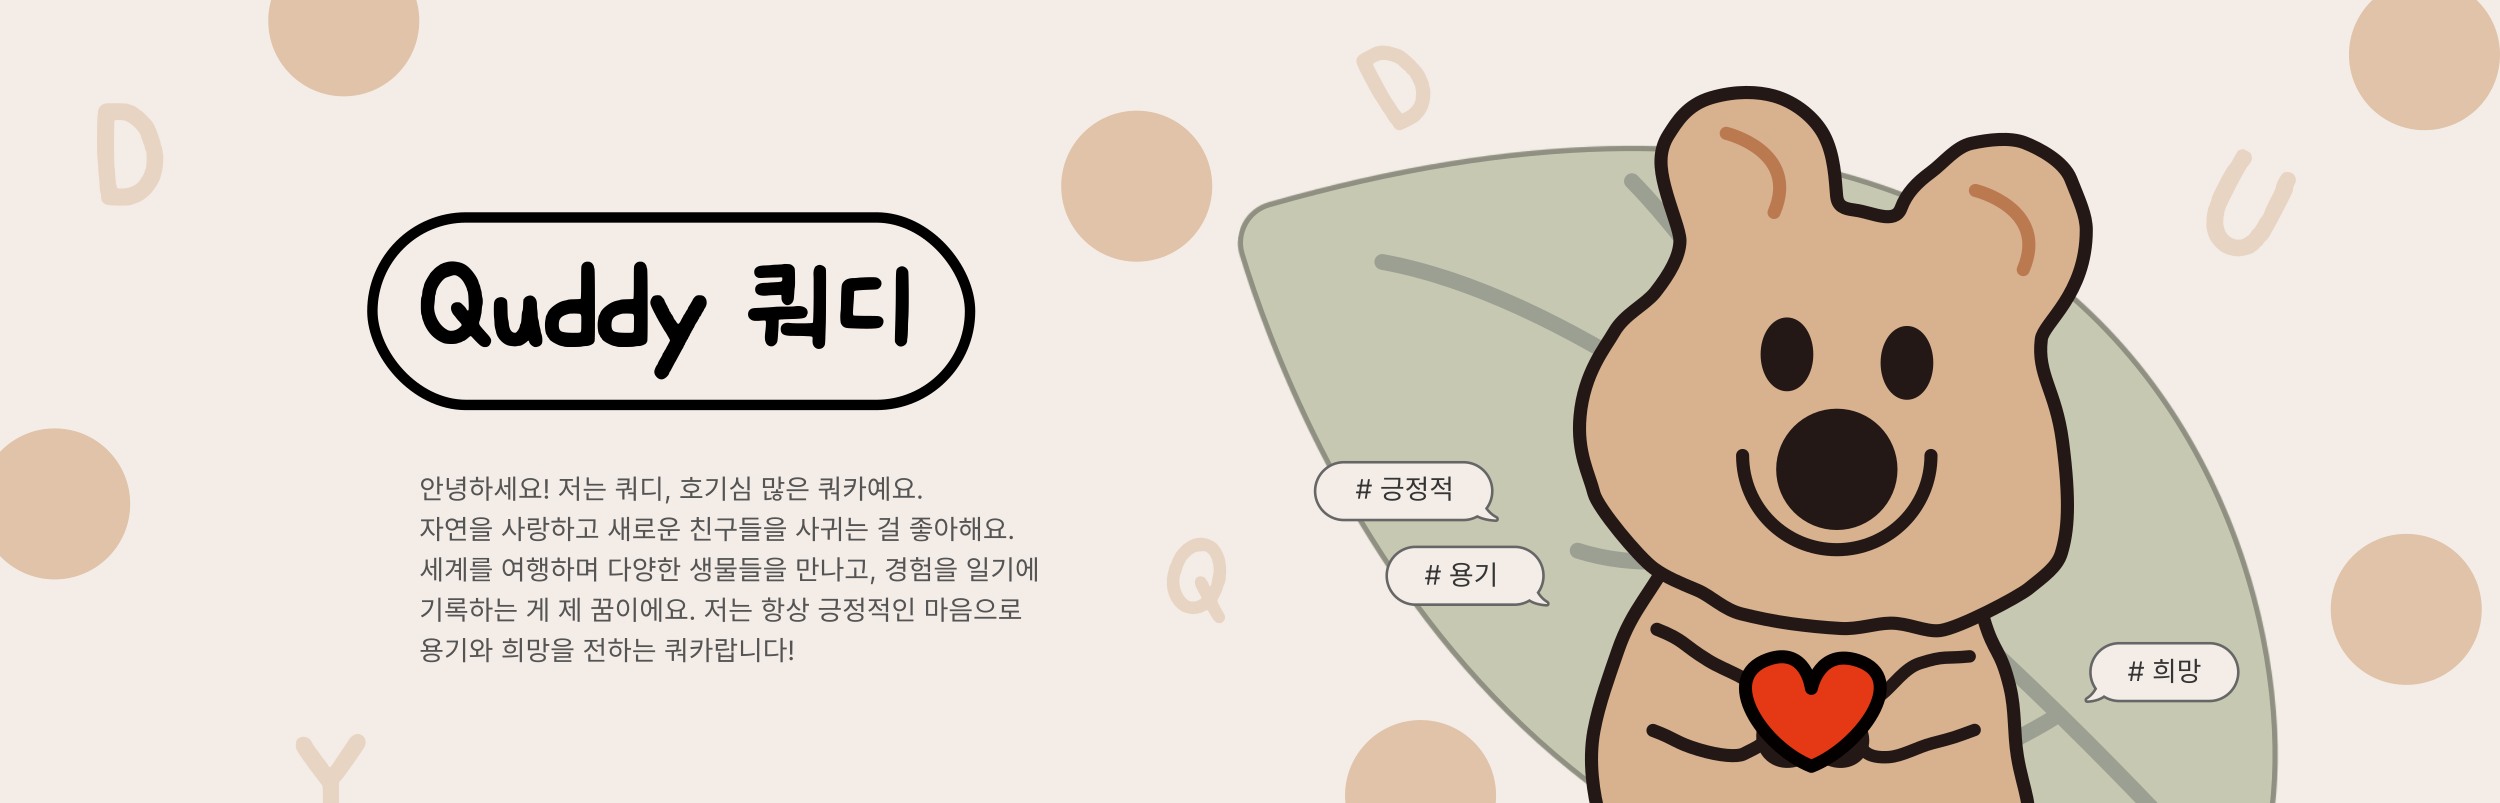 <svg width="1920" height="617" viewBox="0 0 1920 617" fill="none" xmlns="http://www.w3.org/2000/svg"><g clip-path="url(#a)"><path fill="#F4EDE7" d="M0 0h1920v617H0z"/><g opacity=".64" clip-path="url(#b)"><mask id="c" fill="#fff"><path d="M1712.47 702.767c98.58-61.575 44.79-770.456-738.208-547.487-17.403 4.952-27.504 23.114-22.241 40.416 39.335 129.318 223.429 610.58 760.449 507.031"/></mask><path d="M1712.47 702.767c98.58-61.575 44.79-770.456-738.208-547.487-17.403 4.952-27.504 23.114-22.241 40.416 39.335 129.318 223.429 610.58 760.449 507.031" fill="#ACB394"/><path d="m974.262 155.28 1.095 3.847zm-22.241 40.416 3.827-1.164zM1714.59 706.16c13.67-8.543 23.95-27.652 30.45-52.739 6.56-25.319 9.5-57.606 7.78-93.721-3.44-72.234-25.57-160.336-75.48-239.513-49.95-79.239-127.73-149.52-242.33-185.899-114.56-36.364-265.56-38.749-461.844 17.145l2.191 7.694c195.213-55.59 344.563-52.979 457.233-17.214 112.62 35.751 188.94 104.732 237.99 182.54 49.08 77.869 70.86 164.597 74.25 235.628 1.69 35.517-1.22 66.971-7.54 91.334-6.37 24.595-15.97 41.109-26.94 47.959zM973.167 151.433c-19.516 5.553-30.898 25.946-24.973 45.427l7.654-2.328c-4.6-15.122 4.218-31.054 19.509-35.405zm-24.973 45.427c19.741 64.898 75.826 218.24 194.526 342.44 118.9 124.399 300.51 219.417 570.51 167.355l-1.51-7.855c-267.02 51.486-445.97-42.353-563.21-165.027-117.44-122.873-173.067-274.82-192.662-339.241z" fill="#000" fill-opacity=".5" mask="url(#c)"/><path d="M1718.93 692.838s-383.4-441.889-657.31-491.653" stroke="#6A7464" stroke-width="12.161" stroke-miterlimit="10" stroke-linecap="round"/><path d="M1253.33 139.15s127.7 127.221 95.44 209.608m56.54 52.117s-106.41 50.286-193.67 22.03m364.63 128.973s-121.72 77.055-226.43 58.957m197.88-367.481s24.38 178.596-51.22 224.53" stroke="#6A7464" stroke-width="12.161" stroke-miterlimit="10" stroke-linecap="round"/></g><path d="M335.764 365.96h1.71v13.723h-1.71zm1.174 5.667h3.297v1.421h-3.297zm-11.064 11.167h12.444v1.401h-12.444zm0-4.512h1.71v5.068h-1.71zm2.348-11.003c2.782 0 4.863 1.916 4.863 4.595 0 2.699-2.081 4.595-4.863 4.595-2.781 0-4.862-1.896-4.862-4.595 0-2.679 2.081-4.595 4.862-4.595m0 1.504c-1.813 0-3.193 1.278-3.193 3.091 0 1.834 1.38 3.09 3.193 3.09s3.194-1.256 3.194-3.09c0-1.813-1.38-3.091-3.194-3.091m14.875-1.689h1.69v8.035h-1.69zm0 7.623h1.401c3.276 0 5.543-.103 8.118-.639l.227 1.381c-2.679.556-4.986.68-8.345.68h-1.401zm12.486-8.736h1.71v11.415h-1.71zm-5.213 2.184h5.687v1.339h-5.687zm0 3.276h5.687v1.36h-5.687zm.804 6.12c3.832 0 6.202 1.298 6.202 3.523s-2.37 3.503-6.202 3.503c-3.853 0-6.223-1.278-6.223-3.503s2.37-3.523 6.223-3.523m0 1.359c-2.802 0-4.513.804-4.513 2.164s1.711 2.143 4.513 2.143 4.512-.783 4.512-2.143-1.71-2.164-4.512-2.164m22.374-12.939h1.71v18.626h-1.71zm1.298 7.644h3.462v1.442h-3.462zm-14.011-4.677h10.982v1.401h-10.982zm5.564 2.946c2.637 0 4.532 1.772 4.532 4.286s-1.895 4.286-4.532 4.286c-2.617 0-4.533-1.772-4.533-4.286s1.916-4.286 4.533-4.286m0 1.422c-1.69 0-2.906 1.175-2.906 2.864 0 1.669 1.216 2.864 2.906 2.864 1.689 0 2.905-1.195 2.905-2.864 0-1.689-1.216-2.864-2.905-2.864m-.886-7.108h1.71v3.379h-1.71zm21.715 6.428h3.564v1.422h-3.564zm-3.482-4.904h1.339v3.544c0 3.894-1.628 7.665-4.348 9.334l-1.071-1.298c2.555-1.504 4.08-4.842 4.08-8.036zm.329 0h1.319v3.482c0 2.988 1.401 6.161 3.853 7.645l-.989 1.339c-2.679-1.648-4.183-5.357-4.183-8.984zm9.993-1.751h1.649v18.626h-1.649zm-3.77.392h1.607v17.307h-1.607zm12.67 9.189h1.689v5.584h-1.689zm6.881 0h1.711v5.584h-1.711zm-11.002 5.254h16.875v1.422h-16.875zm8.406-13.661c3.936 0 6.758 1.875 6.758 4.801 0 2.905-2.822 4.78-6.758 4.78-3.956 0-6.778-1.875-6.778-4.78 0-2.926 2.822-4.801 6.778-4.801m0 1.36c-2.987 0-5.13 1.36-5.13 3.441 0 2.061 2.143 3.42 5.13 3.42s5.11-1.359 5.11-3.42c0-2.081-2.122-3.441-5.11-3.441m13.381-.5-.146 10.771h-1.698l-.146-10.771zm-.995 15.102q-.542 0-.929-.388a1.26 1.26 0 0 1-.388-.929q0-.542.388-.929.387-.388.929-.388t.929.388.388.929q0 .359-.183.659-.176.3-.476.482a1.24 1.24 0 0 1-.658.176m23.311-17.157h1.689v18.668h-1.689zm-4.018 6.8h4.512v1.401h-4.512zm-4.883-4.121h1.38v2.782c0 4.017-2.307 7.994-5.254 9.519l-1.009-1.36c2.678-1.319 4.883-4.842 4.883-8.159zm.35 0h1.36v2.782c0 3.111 2.163 6.51 4.862 7.788l-1.009 1.339c-2.947-1.463-5.213-5.295-5.213-9.127zm-4.554-.762h10.138v1.421h-10.138zm20.706 3.688h12.651v1.401h-12.651zm-2.287 3.894h16.895v1.401h-16.895zm2.287-8.798h1.689v5.604h-1.689zm-.124 16.092h12.878v1.401h-12.878zm0-4.039h1.69v4.41h-1.69zm24.008-11.229h8.262v1.401h-8.262zm7.396 0h1.669v.824c0 1.381 0 3.771-.7 7.253l-1.71.021c.741-3.462.741-5.873.741-7.274zm.227 3.503v1.257l-7.747.638-.268-1.462zm-4.162 5.007h1.71v7.623h-1.71zm8.736-10.014h1.71v18.647h-1.71zm-13.537 10.817-.247-1.422c3.585 0 8.283-.041 12.363-.597l.123 1.236c-4.203.701-8.736.763-12.239.783m9.334 1.422h4.657v1.36h-4.657zm23.075-12.239h1.71v18.667h-1.71zm-12.321 12.589h1.504c3.688 0 6.078-.124 8.839-.639l.185 1.443c-2.843.535-5.274.638-9.024.638h-1.504zm0-10.817h8.798v1.422h-7.109v9.931h-1.689zm20.885 13.198-.117.791q-.125.834-.381 1.785a34 34 0 0 1-.519 1.792q-.271.842-.447 1.339h-1.317q.096-.468.249-1.236t.307-1.72a30 30 0 0 0 .264-1.931l.087-.82zm9.268-12.25h15.123v1.401h-15.123zm-.824 12.321h16.874v1.422h-16.874zm7.561-2.946h1.69v3.502h-1.69zm.824-6.717c3.771 0 6.099 1.298 6.099 3.544s-2.328 3.543-6.099 3.543c-3.75 0-6.078-1.298-6.078-3.543s2.328-3.544 6.078-3.544m0 1.339c-2.699 0-4.368.824-4.368 2.205 0 1.38 1.669 2.184 4.368 2.184 2.72 0 4.368-.804 4.368-2.184s-1.648-2.205-4.368-2.205m-.824-6.408h1.69v3.276h-1.69zm24.95-.309h1.71v18.626h-1.71zm-5.46 1.999h1.69c0 5.398-2.432 10.116-8.654 13.166l-.907-1.381c5.378-2.596 7.871-6.552 7.871-11.497zm-7.026 0h7.768v1.401h-7.768zm31.42-1.978h1.73v10.57h-1.73zm-10.302 11.641h12.032v6.717h-12.032zm10.343 1.36h-8.674v3.976h8.674zm-8.736-12.301h1.421v1.813c0 3.462-2.142 6.429-5.295 7.603l-.845-1.36c2.803-1.009 4.719-3.523 4.719-6.243zm.309 0h1.401v1.813c0 2.638 1.937 4.966 4.698 5.893l-.845 1.339c-3.111-1.071-5.254-3.853-5.254-7.232zm32.331-.721h1.71v9.499h-1.71zm.969 4.183h3.502v1.421h-3.502zm-12.94-2.967h8.551v7.603h-8.551zm6.882 1.38H587.6v4.863h5.213zm-5.707 14.135h.886c1.112 0 2.905-.103 4.491-.639l.289 1.38c-1.793.577-3.503.66-4.78.66h-.886zm0-5.522h1.669v5.892h-1.669zm4.986.185h9.354v1.278h-9.354zm4.698 1.957c2.019 0 3.44 1.031 3.44 2.617 0 1.628-1.421 2.638-3.44 2.638-2.04 0-3.462-1.01-3.462-2.638 0-1.586 1.422-2.617 3.462-2.617m0 1.216c-1.154 0-1.937.556-1.937 1.401 0 .866.783 1.422 1.937 1.422 1.112 0 1.916-.556 1.916-1.422 0-.845-.804-1.401-1.916-1.401m-.845-4.801h1.669v2.535h-1.669zm8.157.021h16.834v1.401h-16.834zm2.184 7.026h12.796v1.401h-12.796zm0-3.997h1.711v4.43h-1.711zm6.243-12.198c3.977 0 6.553 1.401 6.553 3.729 0 2.308-2.576 3.709-6.553 3.709-3.997 0-6.552-1.401-6.552-3.709 0-2.328 2.555-3.729 6.552-3.729m0 1.401c-2.925 0-4.8.866-4.8 2.328 0 1.463 1.875 2.329 4.8 2.329 2.926 0 4.801-.866 4.801-2.329 0-1.462-1.875-2.328-4.801-2.328m17.744-.515h8.262v1.401h-8.262zm7.397 0h1.669v.824c0 1.381 0 3.771-.701 7.253l-1.71.021c.742-3.462.742-5.873.742-7.274zm.227 3.503v1.257l-7.748.638-.267-1.462zm-4.162 5.007h1.71v7.623h-1.71zm8.736-10.014h1.71v18.647h-1.71zm-13.537 10.817-.247-1.422c3.585 0 8.282-.041 12.362-.597l.124 1.236c-4.204.701-8.736.763-12.239.783m9.333 1.422h4.657v1.36h-4.657zm17.471-10.302h1.669c0 5.377-1.813 10.322-8.489 13.64l-.927-1.319c5.893-2.905 7.747-7.067 7.747-12.136zm-6.737 0h7.747v1.38h-7.747zm6.469 4.615v1.319l-7.129.7-.268-1.524zm4.945-6.573h1.731v18.647h-1.731zm1.257 7.562h3.441v1.422h-3.441zm12.526-3.049h3.626v1.421h-3.626zm0 5.666h3.626v1.422h-3.626zm6.758-10.158h1.648v18.626h-1.648zm-3.647.392h1.607v17.307h-1.607zm-6.346 1.153c2.411 0 3.977 2.493 3.977 6.491s-1.566 6.49-3.977 6.49-3.956-2.493-3.956-6.49 1.545-6.491 3.956-6.491m0 1.587c-1.463 0-2.411 1.895-2.411 4.904s.948 4.903 2.411 4.903c1.483 0 2.411-1.895 2.411-4.903 0-3.009-.928-4.904-2.411-4.904m18.892 6.449h1.69v5.584h-1.69zm6.882 0h1.71v5.584h-1.71zm-11.003 5.254h16.875v1.422h-16.875zm8.407-13.661c3.935 0 6.758 1.875 6.758 4.801 0 2.905-2.823 4.78-6.758 4.78-3.956 0-6.779-1.875-6.779-4.78 0-2.926 2.823-4.801 6.779-4.801m0 1.36c-2.988 0-5.13 1.36-5.13 3.441 0 2.061 2.142 3.42 5.13 3.42s5.11-1.359 5.11-3.42c0-2.081-2.122-3.441-5.11-3.441m12.356 14.602q-.541 0-.929-.388a1.27 1.27 0 0 1-.388-.929q0-.542.388-.929.388-.388.929-.388t.93.388q.387.387.387.929 0 .359-.183.659-.175.3-.475.482a1.25 1.25 0 0 1-.659.176m-378.872 16.522h1.36v3.029c0 3.873-2.37 7.871-5.275 9.354l-.989-1.36c2.658-1.298 4.904-4.842 4.904-7.994zm.309 0h1.36v3.029c0 2.946 2.101 6.263 4.801 7.541l-.969 1.36c-2.946-1.463-5.192-5.213-5.192-8.901zm-4.554-.762h10.035v1.442H323.38zm12.239-1.896h1.731v18.626h-1.731zm1.319 7.521h3.461v1.442h-3.461zm13.659-4.616h5.604v1.401h-5.604zm0 4.471h5.604v1.401h-5.604zm4.986-7.355h1.71v13.763h-1.71zm-10.178 16.792h12.403v1.401h-12.403zm0-4.451h1.71v5.069h-1.71zm1.648-11.167c2.74 0 4.801 1.916 4.801 4.657s-2.061 4.656-4.801 4.656-4.801-1.916-4.801-4.656c0-2.741 2.061-4.657 4.801-4.657m0 1.504c-1.813 0-3.152 1.319-3.152 3.153 0 1.854 1.339 3.173 3.152 3.173s3.173-1.319 3.173-3.173c0-1.834-1.36-3.153-3.173-3.153m22.292-2.39c4.1 0 6.552 1.154 6.552 3.235s-2.452 3.235-6.552 3.235c-4.121 0-6.552-1.154-6.552-3.235s2.431-3.235 6.552-3.235m0 1.298c-3.049 0-4.801.701-4.801 1.937s1.752 1.937 4.801 1.937c3.029 0 4.78-.701 4.78-1.937s-1.751-1.937-4.78-1.937m-8.427 6.408h16.833v1.38h-16.833zm2.04 2.967h12.651v4.203h-10.921v2.267h-1.689v-3.503h10.92v-1.648h-10.961zm.041 6.099h13.166v1.339h-13.166zm27.242-15.474h1.401v3.338c0 4.121-2.225 8.139-5.172 9.705l-1.05-1.36c2.699-1.36 4.821-4.945 4.821-8.345zm.309 0h1.381v3.338c0 3.276 2.081 6.676 4.718 7.994l-1.051 1.36c-2.884-1.545-5.048-5.357-5.048-9.354zm7.727-1.607h1.73v18.626h-1.73zm1.318 7.541h3.462v1.442h-3.462zm17.78-7.541h1.71v11.25h-1.71zm1.195 4.657h3.276v1.421h-3.276zm-13.125 4.12h1.463c3.379 0 5.79-.103 8.695-.618l.144 1.422c-2.946.494-5.398.618-8.839.618h-1.463zm-.041-7.623h8.386v5.068h-6.676v3.462h-1.669v-4.801h6.655v-2.328h-6.696zm7.727 10.673c3.811 0 6.119 1.236 6.119 3.379 0 2.163-2.308 3.4-6.119 3.4-3.792 0-6.12-1.237-6.12-3.4 0-2.143 2.328-3.379 6.12-3.379m0 1.339c-2.782 0-4.451.742-4.451 2.04 0 1.319 1.669 2.06 4.451 2.06s4.471-.741 4.471-2.06c0-1.298-1.69-2.04-4.471-2.04m23.075-13.166h1.71v18.626h-1.71zm1.298 7.644h3.461v1.442h-3.461zm-14.011-4.677h10.982v1.401h-10.982zm5.563 2.946c2.637 0 4.533 1.772 4.533 4.286s-1.896 4.286-4.533 4.286c-2.617 0-4.533-1.772-4.533-4.286s1.916-4.286 4.533-4.286m0 1.422c-1.69 0-2.905 1.175-2.905 2.864 0 1.669 1.215 2.864 2.905 2.864s2.905-1.195 2.905-2.864c0-1.689-1.216-2.864-2.905-2.864m-.886-7.108h1.71v3.379h-1.71zm16.152 1.627h11.991v1.422h-11.991zm-1.772 12.754h16.834v1.422H442.55zm6.531-6.655h1.711v7.356h-1.711zm6.594-6.099h1.689v1.855c0 2.307 0 4.862-.68 8.633l-1.71-.227c.701-3.564.701-6.181.701-8.406zm15.518-.103h1.339v3.544c0 3.894-1.648 7.665-4.368 9.313l-1.092-1.277c2.576-1.504 4.121-4.842 4.121-8.036zm.309 0h1.34v3.441c0 3.07 1.442 6.223 3.914 7.603l-1.03 1.339c-2.72-1.565-4.224-5.192-4.224-8.942zm9.973-1.751h1.648v18.626h-1.648zm-2.947 7.479h3.565v1.422h-3.565zm-1.154-7.087h1.628v17.307h-1.628zm8.879 14.525h16.875v1.422h-16.875zm7.541-3.997h1.71v4.595h-1.71zm-5.501-9.539h12.754v5.645h-11.003v3.729h-1.689v-5.109h11.002v-2.885h-11.064zm.062 8.653h13.125v1.401h-13.125zm16.832-.597h16.895v1.401h-16.895zm7.706.886h1.73v4.285h-1.73zm-5.563 6.469h12.877v1.422H507.33zm0-4.017h1.71v4.409h-1.71zm6.284-12.322c3.935 0 6.531 1.443 6.531 3.75s-2.596 3.75-6.531 3.75c-3.956 0-6.532-1.442-6.532-3.75s2.576-3.75 6.532-3.75m0 1.401c-2.844 0-4.719.907-4.719 2.349 0 1.463 1.875 2.349 4.719 2.349 2.843 0 4.718-.886 4.718-2.349 0-1.442-1.875-2.349-4.718-2.349m29.879-1.833h1.731v13.763h-1.731zm-10.24 16.792h12.527v1.401h-12.527zm0-4.327h1.69v5.069h-1.69zm1.751-8.921h1.401v.782c0 3.338-2.122 6.099-5.233 7.171l-.845-1.34c2.761-.906 4.677-3.255 4.677-5.831zm.289 0h1.401v.782c0 2.432 1.937 4.636 4.718 5.502l-.824 1.339c-3.152-1.01-5.295-3.647-5.295-6.841zm-4.533-1.072h10.137v1.381H530.76zm4.244-2.411h1.69v3.07h-1.69zm16.008 1.134h11.641v1.38h-11.641zm-2.102 7.994h16.834v1.401H548.91zm7.521.927h1.71v8.51h-1.71zm5.419-8.921h1.669v1.607c0 1.937 0 4.121-.701 7.273l-1.689-.227c.721-3.008.721-5.171.721-7.046zm6.015 6.552h16.833v1.401h-16.833zm2.225-2.885h12.61v1.381h-12.61zm0-4.285h12.404v1.401h-10.715v3.997h-1.689zm-.206 10.178h12.651v4.389h-10.92v2.348h-1.69v-3.626h10.92v-1.772h-10.961zm.041 6.284h13.166v1.36h-13.166zm25.3-16.751c4.1 0 6.552 1.154 6.552 3.235s-2.452 3.235-6.552 3.235c-4.121 0-6.552-1.154-6.552-3.235s2.431-3.235 6.552-3.235m0 1.298c-3.049 0-4.801.701-4.801 1.937s1.752 1.937 4.801 1.937c3.029 0 4.78-.701 4.78-1.937s-1.751-1.937-4.78-1.937m-8.427 6.408h16.834v1.38h-16.834zm2.04 2.967h12.651v4.203h-10.92v2.267h-1.69v-3.503h10.92v-1.648h-10.961zm.041 6.099h13.166v1.339h-13.166zm27.242-15.474h1.401v3.338c0 4.121-2.225 8.139-5.171 9.705l-1.051-1.36c2.699-1.36 4.821-4.945 4.821-8.345zm.309 0h1.381v3.338c0 3.276 2.081 6.676 4.718 7.994l-1.051 1.36c-2.884-1.545-5.048-5.357-5.048-9.354zm7.727-1.607h1.731v18.626h-1.731zm1.319 7.541h3.461v1.442h-3.461zm10.094 2.246h1.731v7.768h-1.731zm8.654-9.787h1.689v18.626h-1.689zm-13.599 10.323-.227-1.443c3.771-.02 8.386-.082 12.486-.515l.145 1.278c-4.183.577-8.716.659-12.404.68m1.401-8.901h7.706v1.421h-7.706zm7.047 0h1.689v.762c0 1.298 0 3.626-.618 6.944l-1.689-.145c.618-3.276.618-5.521.618-6.799zm12.67 4.162h12.65v1.401h-12.65zm-2.287 3.894h16.895v1.401h-16.895zm2.287-8.798h1.689v5.604h-1.689zm-.124 16.092h12.878v1.401h-12.878zm0-4.039h1.689v4.41h-1.689zm36.205-12.733h1.71v9.54h-1.71zm-4.039 4.471h4.307v1.381h-4.307zm-1.936-3.564h1.792c0 4.636-3.214 7.664-8.55 9.024l-.598-1.38c4.718-1.154 7.356-3.606 7.356-6.882zm-6.367 0h7.747v1.38h-7.747zm2.06 9.436h11.992v4.595h-10.24v2.946h-1.69V410.6h10.24v-1.895h-10.302zm.062 6.738h12.548v1.36h-12.548zm28.911-11.559h1.69v2.843h-1.69zm-.247-4.389h1.504v.577c0 2.802-3.461 4.595-7.376 4.966l-.556-1.298c3.358-.268 6.428-1.71 6.428-3.668zm.742 0h1.483v.577c0 1.937 3.07 3.4 6.429 3.668l-.557 1.298c-3.894-.371-7.355-2.164-7.355-4.966zm-6.511-.556h13.784v1.339h-13.784zm.021 10.982h13.722v1.36H700.52zm-1.566-3.832h16.895v1.38h-16.895zm8.427 6.098c3.585 0 5.583.845 5.583 2.452 0 1.628-1.998 2.452-5.583 2.452s-5.605-.824-5.605-2.452c0-1.607 2.02-2.452 5.605-2.452m0 1.175c-2.473 0-3.853.432-3.853 1.277s1.38 1.278 3.853 1.278c2.452 0 3.853-.433 3.853-1.278s-1.401-1.277-3.853-1.277m-.845-5.151h1.689v2.575h-1.689zm16.337-8.427c2.741 0 4.677 2.534 4.677 6.49 0 3.977-1.936 6.511-4.677 6.511s-4.677-2.534-4.677-6.511c0-3.956 1.937-6.49 4.677-6.49m0 1.545c-1.813 0-3.049 1.937-3.049 4.945 0 3.029 1.236 5.007 3.049 5.007 1.793 0 3.05-1.978 3.05-5.007 0-3.008-1.257-4.945-3.05-4.945m7.644-2.967h1.731v18.626h-1.731zm1.319 7.438h3.462v1.442h-3.462zm5.005-4.265h9.231v1.401h-9.231zm4.616 2.637c2.328 0 4.017 1.752 4.017 4.265 0 2.494-1.689 4.245-4.017 4.245-2.308 0-3.998-1.751-3.998-4.245 0-2.513 1.69-4.265 3.998-4.265m0 1.463c-1.422 0-2.452 1.154-2.452 2.802s1.03 2.803 2.452 2.803c1.442 0 2.493-1.154 2.493-2.803 0-1.648-1.051-2.802-2.493-2.802m9.539-7.273h1.649v18.626h-1.649zm-2.967 7.83h3.524v1.421h-3.524zm-1.009-7.418h1.607v17.308h-1.607zm-6.388.124h1.69v3.502h-1.69zm19.325 9.045h1.69v5.584h-1.69zm6.882 0h1.71v5.584h-1.71zm-11.002 5.254h16.874v1.422h-16.874zm8.406-13.661c3.936 0 6.758 1.875 6.758 4.801 0 2.905-2.822 4.78-6.758 4.78-3.956 0-6.779-1.875-6.779-4.78 0-2.926 2.823-4.801 6.779-4.801m0 1.36c-2.987 0-5.13 1.36-5.13 3.441 0 2.061 2.143 3.42 5.13 3.42s5.11-1.359 5.11-3.42c0-2.081-2.122-3.441-5.11-3.441m12.357 14.602q-.542 0-.93-.388a1.27 1.27 0 0 1-.388-.929q0-.542.388-.929.388-.388.93-.388.54 0 .929.388.388.387.388.929 0 .359-.183.659-.176.3-.476.482a1.25 1.25 0 0 1-.658.176m-446.235 20.519h3.565v1.422h-3.565zm-3.482-4.904h1.339v3.544c0 3.894-1.627 7.665-4.347 9.334l-1.071-1.298c2.554-1.504 4.079-4.842 4.079-8.036zm.33 0h1.318v3.482c0 2.988 1.402 6.161 3.853 7.645l-.989 1.339c-2.678-1.648-4.182-5.357-4.182-8.984zm9.993-1.751h1.648v18.626h-1.648zm-3.771.392h1.607v17.307h-1.607zm15.761 4.78h4.141v1.38h-4.141zm-.144 4.677h4.244v1.38h-4.244zm7.108-9.849h1.648v18.626h-1.648zm-3.729.474h1.607v17.204h-1.607zm-4.162 1.875h1.648c0 4.883-1.957 9.272-6.964 12.259l-.989-1.215c4.347-2.638 6.305-6.346 6.305-10.735zm-5.481 0h6.161v1.401h-6.161zm18.13 6.305h16.895v1.298h-16.895zm1.998 2.802h12.775v3.976h-11.023v2.185h-1.69v-3.359h11.044v-1.586h-11.106zm.062 5.707h13.311v1.236h-13.311zm.083-16.627h12.568v3.873h-10.838v2.02h-1.689v-3.174h10.858v-1.504h-10.899zm.041 5.48h12.877v1.237h-12.877zm30.971-1.875h5.625v1.422h-5.625zm0 5.893h5.625v1.422h-5.625zm-3.42-8.612c2.699 0 4.636 2.534 4.636 6.49 0 3.977-1.937 6.511-4.636 6.511-2.72 0-4.636-2.534-4.636-6.511 0-3.956 1.916-6.49 4.636-6.49m0 1.545c-1.792 0-3.029 1.937-3.029 4.945 0 3.029 1.237 5.007 3.029 5.007 1.793 0 3.029-1.978 3.029-5.007 0-3.008-1.236-4.945-3.029-4.945m8.674-2.988h1.69v18.668h-1.69zm19.367.021h1.627v11.786h-1.627zm-3.029 5.048h3.523v1.422h-3.523zm-.948-4.677h1.607v10.755h-1.607zm-10.178 1.854h9.436v1.36h-9.436zm4.739 2.308c2.328 0 3.956 1.277 3.956 3.194 0 1.936-1.628 3.193-3.956 3.193-2.349 0-3.977-1.257-3.977-3.193 0-1.917 1.628-3.194 3.977-3.194m0 1.277c-1.463 0-2.452.763-2.452 1.917 0 1.174.989 1.916 2.452 1.916 1.442 0 2.431-.742 2.431-1.916 0-1.154-.989-1.917-2.431-1.917m-.845-5.666h1.669v2.844h-1.669zm5.79 11.971c3.873 0 6.201 1.154 6.201 3.235 0 2.06-2.328 3.235-6.201 3.235-3.915 0-6.223-1.175-6.223-3.235 0-2.081 2.308-3.235 6.223-3.235m0 1.319c-2.864 0-4.533.68-4.533 1.916s1.669 1.937 4.533 1.937c2.822 0 4.512-.701 4.512-1.937s-1.69-1.916-4.512-1.916m21.983-13.434h1.71v18.626h-1.71zm1.298 7.644h3.461v1.442h-3.461zm-14.011-4.677h10.982v1.401h-10.982zm5.563 2.946c2.637 0 4.533 1.772 4.533 4.286s-1.896 4.286-4.533 4.286c-2.617 0-4.533-1.772-4.533-4.286s1.916-4.286 4.533-4.286m0 1.422c-1.69 0-2.905 1.175-2.905 2.864 0 1.669 1.215 2.864 2.905 2.864s2.905-1.195 2.905-2.864c0-1.689-1.216-2.864-2.905-2.864m-.886-7.108h1.71v3.379h-1.71zm22.931 4.224h5.748v1.401h-5.748zm0 5.13h5.748v1.422h-5.748zm-7.809-7.768h8.468v12.115h-8.468zm6.778 1.381h-5.109v9.354h5.109zm6.12-3.215h1.689v18.668h-1.689zm23.698 0h1.731v18.668h-1.731zm1.319 7.356h3.461v1.442h-3.461zm-13.125 5.234h1.463c3.441 0 5.851-.124 8.633-.639l.185 1.442c-2.864.536-5.315.639-8.818.639h-1.463zm0-10.776h8.654v1.401h-6.964v10.013h-1.69zm32.1.989h3.234v1.421h-3.234zm0 3.956h3.234v1.421h-3.234zm-8.737-5.646c2.803 0 4.863 1.813 4.863 4.409 0 2.576-2.06 4.368-4.863 4.368-2.802 0-4.862-1.792-4.862-4.368 0-2.596 2.06-4.409 4.862-4.409m0 1.442c-1.854 0-3.193 1.216-3.193 2.967s1.339 2.947 3.193 2.947 3.194-1.195 3.194-2.947c0-1.751-1.339-2.967-3.194-2.967m7.541-2.534h1.711v11.023h-1.711zm-4.223 11.621c3.791 0 6.119 1.298 6.119 3.482 0 2.204-2.328 3.482-6.119 3.482s-6.12-1.278-6.12-3.482c0-2.184 2.329-3.482 6.12-3.482m0 1.38c-2.761 0-4.451.763-4.451 2.102s1.69 2.122 4.451 2.122 4.45-.783 4.45-2.122-1.689-2.102-4.45-2.102m23.178-12.98h1.71v13.969h-1.71zm1.174 6.098h3.297v1.443h-3.297zm-13.866-3.853h11.002v1.381h-11.002zm5.501 2.411c2.637 0 4.45 1.381 4.45 3.482 0 2.081-1.813 3.462-4.45 3.462-2.658 0-4.471-1.381-4.471-3.462 0-2.101 1.813-3.482 4.471-3.482m0 1.339c-1.69 0-2.844.845-2.844 2.143 0 1.278 1.154 2.122 2.844 2.122 1.669 0 2.823-.844 2.823-2.122 0-1.298-1.154-2.143-2.823-2.143m-.866-6.016h1.711v2.988h-1.711zm-1.833 16.813h12.445v1.401h-12.445zm0-3.935h1.71v4.532h-1.71zm25.8-11.724h1.359v2.493c0 2.782-1.607 5.707-4.347 6.923l-.927-1.339c2.452-1.072 3.915-3.482 3.915-5.584zm.267 0h1.36v2.493c0 2.06 1.401 4.162 3.791 5.089l-.927 1.298c-2.678-1.071-4.224-3.647-4.224-6.387zm9.89-1.133h1.628v11.476h-1.628zm-2.967 4.965h3.524v1.401h-3.524zm-1.03-4.615h1.628v10.529h-1.628zm-.494 11.538c3.832 0 6.222 1.236 6.222 3.359 0 2.101-2.39 3.317-6.222 3.317-3.853 0-6.202-1.216-6.202-3.317 0-2.123 2.349-3.359 6.202-3.359m0 1.339c-2.803 0-4.533.742-4.533 2.02 0 1.257 1.73 1.998 4.533 1.998 2.802 0 4.512-.741 4.512-1.998 0-1.278-1.71-2.02-4.512-2.02m16.935-4.45h1.689v2.864h-1.689zm-7.562-.948h16.833v1.381H548.89zm2.184-7.232h12.465v5.666h-12.465zm10.796 1.36h-9.107v2.946h9.107zm-10.94 9.066h12.651v4.182H552.66v2.267h-1.689v-3.503h10.92v-1.628H550.93zm.041 6.037h13.166v1.339h-13.166zm16.894-9.313h16.833v1.401h-16.833zm2.225-2.885h12.61v1.381h-12.61zm0-4.285h12.404v1.401h-10.715v3.997h-1.689zm-.206 10.178h12.651v4.389h-10.92v2.348h-1.69v-3.626h10.92v-1.772h-10.961zm.041 6.284h13.166v1.36h-13.166zm25.3-16.751c4.1 0 6.552 1.154 6.552 3.235s-2.452 3.235-6.552 3.235c-4.121 0-6.552-1.154-6.552-3.235s2.431-3.235 6.552-3.235m0 1.298c-3.049 0-4.801.701-4.801 1.937s1.752 1.937 4.801 1.937c3.029 0 4.78-.701 4.78-1.937s-1.751-1.937-4.78-1.937m-8.427 6.408h16.834v1.38h-16.834zm2.04 2.967h12.651v4.203h-10.92v2.267h-1.69v-3.503h10.92v-1.648h-10.961zm.041 6.099h13.166v1.339h-13.166zm23.451-15.412h8.551v8.633h-8.551zm6.882 1.38h-5.213v5.873h5.213zm5.089-3.07h1.71v13.661h-1.71zm1.175 5.687h3.296v1.422h-3.296zm-11.065 11.147h12.445v1.401h-12.445zm0-4.471h1.71v5.068h-1.71zm29.957-4.925h3.441v1.443h-3.441zm-1.257-7.438h1.731v18.647h-1.731zm-11.868 1.834h1.71v11.538h-1.71zm0 10.652h1.484c2.761 0 5.583-.185 8.653-.824l.206 1.422c-3.173.659-6.037.845-8.859.845h-1.484zm20.005-10.611h11.992v1.422h-11.992zm-1.772 12.754h16.834v1.422h-16.834zm6.532-6.655h1.71v7.356h-1.71zm6.593-6.099h1.689v1.855c0 2.307 0 4.862-.679 8.633l-1.711-.227c.701-3.564.701-6.181.701-8.406zm8.955 13.116-.117.791q-.125.834-.381 1.785a33 33 0 0 1-.519 1.792 55 55 0 0 1-.446 1.339h-1.317l.248-1.236a47 47 0 0 0 .308-1.72q.16-.944.263-1.931l.088-.82zm17.345-11.55h4.986v1.401h-4.986zm-.165 3.874h5.027v1.401h-5.027zm4.863-7.294h1.71v11.167h-1.71zm-5.831 1.401h1.833c0 4.801-3.317 8.159-8.674 9.766l-.7-1.38c4.759-1.381 7.541-4.121 7.541-7.644zm-6.573 0h7.747v1.401h-7.747zm8.056 9.972c3.771 0 6.161 1.34 6.161 3.586s-2.39 3.585-6.161 3.585-6.16-1.34-6.16-3.585 2.39-3.586 6.16-3.586m0 1.34c-2.72 0-4.471.845-4.471 2.246s1.751 2.225 4.471 2.225c2.741 0 4.492-.824 4.492-2.225s-1.751-2.246-4.492-2.246m23.302-12.713h1.71v11.27h-1.71zm-3.091 5.646h3.853v1.421h-3.853zm-7.273 6.613h12.074v6.12h-12.074zm10.405 1.381h-8.736v3.358h8.736zm-13.619-11.703h10.776v1.38h-10.776zm5.377 2.328c2.514 0 4.307 1.36 4.307 3.338s-1.793 3.297-4.307 3.297c-2.513 0-4.306-1.319-4.306-3.297s1.793-3.338 4.306-3.338m0 1.319c-1.566 0-2.678.803-2.678 2.019 0 1.195 1.112 1.999 2.678 1.999s2.679-.804 2.679-1.999c0-1.216-1.113-2.019-2.679-2.019m-.844-5.769h1.71v3.111h-1.71zm22.807.494c4.1 0 6.552 1.154 6.552 3.235s-2.452 3.235-6.552 3.235c-4.121 0-6.552-1.154-6.552-3.235s2.431-3.235 6.552-3.235m0 1.298c-3.05 0-4.801.701-4.801 1.937s1.751 1.937 4.801 1.937c3.028 0 4.78-.701 4.78-1.937s-1.752-1.937-4.78-1.937m-8.427 6.408h16.833v1.38h-16.833zm2.039 2.967h12.651v4.203h-10.92v2.267h-1.689v-3.503h10.92v-1.648h-10.962zm.042 6.099h13.166v1.339h-13.166zm27.901-16.401c2.782 0 4.821 1.689 4.821 4.141 0 2.432-2.039 4.121-4.821 4.121-2.761 0-4.801-1.689-4.801-4.121 0-2.452 2.04-4.141 4.801-4.141m0 1.401c-1.792 0-3.152 1.133-3.152 2.74s1.36 2.72 3.152 2.72c1.813 0 3.153-1.112 3.153-2.72 0-1.607-1.34-2.74-3.153-2.74m8.324-2.081h1.731v9.54h-1.731zm-10.322 10.446h12.053v4.533h-10.343v2.802h-1.669v-4.079h10.322v-1.875h-10.363zm.041 6.573h12.63v1.36h-12.63zm29.256-17.019h1.71v18.626h-1.71zm-5.46 1.999h1.689c0 5.398-2.431 10.116-8.653 13.166l-.907-1.381c5.378-2.596 7.871-6.552 7.871-11.497zm-7.026 0h7.768v1.401h-7.768zm25.424 5.233h3.523v1.422h-3.523zm6.634-7.232h1.649v18.626h-1.649zm-3.688.392h1.628v17.307h-1.628zm-6.305 1.153c2.411 0 3.977 2.493 3.977 6.491s-1.566 6.49-3.977 6.49-3.956-2.493-3.956-6.49 1.546-6.491 3.956-6.491m0 1.587c-1.463 0-2.39 1.895-2.39 4.904s.927 4.903 2.39 4.903c1.484 0 2.411-1.895 2.411-4.903 0-3.009-.927-4.904-2.411-4.904m-448.16 27.868h1.71v18.626h-1.71zm-5.46 1.999h1.689c0 5.398-2.431 10.116-8.654 13.166l-.906-1.381c5.378-2.596 7.871-6.552 7.871-11.497zm-7.026 0h7.767v1.401h-7.767zm17.862 8.241h16.895v1.401h-16.895zm2.143-9.766h12.568v4.512h-10.838v2.514h-1.689v-3.771h10.858v-1.916h-10.899zm.041 6.47h12.939v1.339h-12.939zm5.398.7h1.71v3.297h-1.71zm-5.707 5.419h12.96v5.398h-1.71v-3.997h-11.25zm29.709-13.063h1.71v18.626h-1.71zm1.298 7.644h3.462v1.442h-3.462zm-14.011-4.677h10.982v1.401h-10.982zm5.564 2.946c2.637 0 4.532 1.772 4.532 4.286s-1.895 4.286-4.532 4.286c-2.617 0-4.533-1.772-4.533-4.286s1.916-4.286 4.533-4.286m0 1.422c-1.69 0-2.906 1.175-2.906 2.864 0 1.669 1.216 2.864 2.906 2.864 1.689 0 2.905-1.195 2.905-2.864 0-1.689-1.216-2.864-2.905-2.864m-.886-7.108h1.71v3.379h-1.71zm16.646 5.357h12.651v1.401h-12.651zm-2.287 3.894h16.895v1.401h-16.895zm2.287-8.798h1.69v5.604h-1.69zm-.124 16.092h12.878v1.401h-12.878zm0-4.039h1.69v4.41h-1.69zm36.782-12.733h1.649v18.626h-1.649zm-8.077 7.603h4.698v1.38h-4.698zm4.204-7.129h1.607v17.204h-1.607zm-3.977 1.875h1.648c0 4.883-1.957 9.272-6.984 12.259l-1.01-1.215c4.389-2.638 6.346-6.346 6.346-10.735zm-5.522 0h6.161v1.401h-6.161zm38.101-2.349h1.648v18.626h-1.648zm-6.779 6.676h3.564v1.421h-3.564zm3.049-6.243h1.608v17.245h-1.608zm-6.634 2.452h1.319v2.369c0 4.08-1.566 7.933-4.307 9.663l-1.051-1.277c2.597-1.566 4.039-4.966 4.039-8.386zm.35 0h1.319v2.369c0 3.235 1.401 6.47 3.956 7.953l-1.051 1.257c-2.72-1.648-4.224-5.316-4.224-9.21zm-3.873-.722h8.509v1.422h-8.509zm26.088-1.298h4.924v1.401h-4.924zm4.327 0h1.648v.557c0 1.112 0 3.42-.865 6.593l-1.669-.206c.886-3.132.886-5.254.886-6.387zm3.029 0h5.027v1.401h-5.027zm4.244 0h1.648v.763c0 1.215 0 3.399-.741 6.469l-1.669-.226c.762-3.008.762-5.028.762-6.243zm-13.228 6.449h16.896v1.381h-16.896zm7.562 1.072h1.689v4.079h-1.689zm-5.44 3.441h12.61v6.552h-12.61zm10.941 1.38h-9.272v3.771h9.272zm19.428-13.228h1.71v18.668h-1.71zm-8.118 1.443c2.761 0 4.739 2.534 4.739 6.49 0 3.977-1.978 6.511-4.739 6.511-2.74 0-4.718-2.534-4.718-6.511 0-3.956 1.978-6.49 4.718-6.49m0 1.545c-1.813 0-3.09 1.937-3.09 4.945 0 3.029 1.277 5.007 3.09 5.007 1.834 0 3.091-1.978 3.091-5.007 0-3.008-1.257-4.945-3.091-4.945m21.097 4.265h3.523v1.422h-3.523zm6.635-7.232h1.648v18.626h-1.648zm-3.688.392h1.627v17.307h-1.627zm-6.305 1.153c2.41 0 3.976 2.493 3.976 6.491s-1.566 6.49-3.976 6.49-3.956-2.493-3.956-6.49 1.545-6.491 3.956-6.491m0 1.587c-1.463 0-2.39 1.895-2.39 4.904s.927 4.903 2.39 4.903c1.483 0 2.41-1.895 2.41-4.903 0-3.009-.927-4.904-2.41-4.904m18.892 6.449h1.69v5.584h-1.69zm6.882 0h1.71v5.584h-1.71zm-11.003 5.254h16.875v1.422h-16.875zm8.407-13.661c3.935 0 6.758 1.875 6.758 4.801 0 2.905-2.823 4.78-6.758 4.78-3.956 0-6.779-1.875-6.779-4.78 0-2.926 2.823-4.801 6.779-4.801m0 1.36c-2.988 0-5.131 1.36-5.131 3.441 0 2.061 2.143 3.42 5.131 3.42 2.987 0 5.109-1.359 5.109-3.42 0-2.081-2.122-3.441-5.109-3.441m12.356 14.602q-.542 0-.929-.388a1.26 1.26 0 0 1-.388-.929q0-.542.388-.929.387-.388.929-.388t.929.388q.388.387.388.929 0 .359-.183.659-.175.3-.475.482a1.25 1.25 0 0 1-.659.176m23.28-17.157h1.689v18.668h-1.689zm-4.018 6.8h4.512v1.401h-4.512zm-4.883-4.121h1.38v2.782c0 4.017-2.307 7.994-5.254 9.519l-1.009-1.36c2.678-1.319 4.883-4.842 4.883-8.159zm.35 0h1.36v2.782c0 3.111 2.163 6.51 4.862 7.788l-1.009 1.339c-2.947-1.463-5.213-5.295-5.213-9.127zm-4.553-.762h10.137v1.421h-10.137zm20.705 3.688h12.651v1.401h-12.651zm-2.287 3.894h16.895v1.401h-16.895zm2.287-8.798h1.69v5.604h-1.69zm-.124 16.092H575.4v1.401h-12.878zm0-4.039h1.69v4.41h-1.69zm35.34-12.733h1.71v11.992h-1.71zm1.236 5.172h3.235v1.421h-3.235zm-5.377 6.984c3.77 0 6.057 1.175 6.057 3.215s-2.287 3.214-6.057 3.214c-3.75 0-6.058-1.175-6.058-3.214 0-2.04 2.308-3.215 6.058-3.215m0 1.319c-2.72 0-4.369.701-4.369 1.896 0 1.215 1.649 1.895 4.369 1.895 2.74 0 4.388-.68 4.388-1.895 0-1.195-1.648-1.896-4.388-1.896m-8.551-11.373h11.002v1.36H585.17zm5.501 2.307c2.658 0 4.451 1.278 4.451 3.276 0 2.02-1.793 3.297-4.451 3.297-2.678 0-4.471-1.277-4.471-3.297 0-1.998 1.793-3.276 4.471-3.276m0 1.298c-1.71 0-2.843.783-2.843 1.978 0 1.216 1.133 1.999 2.843 1.999 1.669 0 2.823-.783 2.823-1.999 0-1.195-1.154-1.978-2.823-1.978m-.865-5.872h1.71v3.029h-1.71zm18.789 1.133h1.422v1.896c0 3.585-2.019 6.552-5.131 7.768l-.906-1.381c2.802-1.03 4.615-3.544 4.615-6.387zm.309 0h1.401v2.02c0 2.513 1.855 4.842 4.533 5.769l-.906 1.339c-2.988-1.113-5.028-3.874-5.028-7.108zm7.912-.968h1.71v11.291h-1.71zm1.236 4.801h3.235v1.442h-3.235zm-5.46 7.005c3.812 0 6.12 1.257 6.12 3.4s-2.308 3.379-6.12 3.379-6.119-1.236-6.119-3.379 2.307-3.4 6.119-3.4m0 1.36c-2.761 0-4.45.742-4.45 2.04s1.689 2.04 4.45 2.04 4.451-.742 4.451-2.04-1.69-2.04-4.451-2.04m18.383-12.198h11.991v1.401h-11.991zm-2.164 7.006h16.896v1.38h-16.896zm13.043-7.006h1.669v1.381c0 1.586 0 3.482-.619 6.078l-1.669-.206c.619-2.534.619-4.327.619-5.872zm-4.636 10.612c3.997 0 6.469 1.277 6.469 3.502s-2.472 3.503-6.469 3.503-6.449-1.278-6.449-3.503 2.451-3.502 6.449-3.502m0 1.401c-2.947 0-4.739.762-4.739 2.101s1.792 2.102 4.739 2.102 4.739-.763 4.739-2.102-1.793-2.101-4.739-2.101m20.499-8.16h4.203v1.422h-4.203zm3.668-4.821h1.71v11.106h-1.71zm-4.41 11.662c3.833 0 6.202 1.298 6.202 3.482 0 2.205-2.369 3.462-6.202 3.462-3.853 0-6.222-1.257-6.222-3.462 0-2.184 2.369-3.482 6.222-3.482m0 1.339c-2.802 0-4.512.783-4.512 2.143 0 1.339 1.71 2.122 4.512 2.122 2.803 0 4.513-.783 4.513-2.122 0-1.36-1.71-2.143-4.513-2.143m-4.45-11.126h1.401v1.504c0 3.441-2.102 6.387-5.192 7.541l-.886-1.36c2.761-1.009 4.677-3.502 4.677-6.181zm.33 0h1.38v1.504c0 2.411 1.813 4.718 4.512 5.666l-.865 1.36c-3.029-1.092-5.027-3.894-5.027-7.026zm-4.492-.515h9.952v1.401h-9.952zm23.116.536h1.401v1.504c0 3.399-2.101 6.305-5.213 7.458l-.886-1.359c2.782-.989 4.698-3.462 4.698-6.099zm.33 0h1.38v1.504c0 2.39 1.813 4.718 4.512 5.666l-.865 1.36c-3.029-1.113-5.027-3.915-5.027-7.026zm4.883 2.946h4.141v1.422h-4.141zm-9.375-3.565h9.952v1.381h-9.952zm2.308 10.879h12.424v6.47h-1.71v-5.068h-10.714zm10.714-12.156h1.71v11.147h-1.71zm18.892.021h1.731V472.6h-1.731zm-10.24 16.792h12.527v1.401h-12.527zm0-4.595h1.689v5.069h-1.689zm1.978-10.92c2.781 0 4.842 1.896 4.842 4.595 0 2.678-2.061 4.595-4.842 4.595-2.782 0-4.863-1.917-4.863-4.595 0-2.699 2.081-4.595 4.863-4.595m0 1.484c-1.813 0-3.194 1.277-3.194 3.111 0 1.813 1.381 3.09 3.194 3.09s3.194-1.277 3.194-3.09c0-1.834-1.381-3.111-3.194-3.111m20.195-.928h8.551v12.054h-8.551zm6.882 1.381h-5.213v9.292h5.213zm4.986-3.235h1.731v18.626h-1.731zm1.319 7.438h3.462v1.442h-3.462zm13.453-7.026c4.018 0 6.552 1.319 6.552 3.523s-2.534 3.503-6.552 3.503c-4.039 0-6.552-1.298-6.552-3.503s2.513-3.523 6.552-3.523m0 1.36c-2.967 0-4.801.783-4.801 2.163 0 1.36 1.834 2.164 4.801 2.164 2.946 0 4.801-.804 4.801-2.164 0-1.38-1.855-2.163-4.801-2.163m-6.367 10.467h12.713v6.14h-12.713zm11.044 1.38h-9.354v3.379h9.354zm-13.104-4.574h16.833v1.381h-16.833zm27.381-7.871c3.874 0 6.758 2.061 6.758 5.151 0 3.112-2.884 5.152-6.758 5.152s-6.779-2.04-6.779-5.152c0-3.09 2.905-5.151 6.779-5.151m0 1.402c-2.946 0-5.13 1.504-5.13 3.749 0 2.226 2.184 3.75 5.13 3.75s5.13-1.524 5.13-3.75c0-2.245-2.184-3.749-5.13-3.749m-8.406 12.156h16.874v1.442h-16.874zm18.954.185h16.874v1.422h-16.874zm7.541-3.997h1.71v4.595h-1.71zm-5.501-9.539h12.753v5.645h-11.002v3.729h-1.69v-5.109h11.003v-2.885h-11.064zm.061 8.653h13.125v1.401h-13.125zm-442.235 27.271h1.689v3.523h-1.689zm6.84 0h1.69v3.523h-1.69zm-11.002 2.905h16.833v1.381H323.01zm8.406 2.782c3.997 0 6.387 1.174 6.387 3.296s-2.39 3.318-6.387 3.318-6.387-1.196-6.387-3.318 2.39-3.296 6.387-3.296m0 1.318c-2.905 0-4.656.721-4.656 1.978 0 1.278 1.751 1.978 4.656 1.978 2.926 0 4.657-.7 4.657-1.978 0-1.257-1.731-1.978-4.657-1.978m.021-12.98c4.038 0 6.552 1.298 6.552 3.482 0 2.163-2.514 3.441-6.552 3.441-4.059 0-6.552-1.278-6.552-3.441 0-2.184 2.493-3.482 6.552-3.482m0 1.339c-2.967 0-4.801.783-4.801 2.143 0 1.339 1.834 2.122 4.801 2.122s4.8-.783 4.8-2.122c0-1.36-1.833-2.143-4.8-2.143m24.105-1.669h1.71v18.626h-1.71zm-5.46 1.999h1.689c0 5.398-2.431 10.116-8.653 13.166l-.907-1.381c5.378-2.596 7.871-6.552 7.871-11.497zm-7.026 0h7.768v1.401h-7.768zm22.58 7.396h1.71v4.451h-1.71zm.845-8.2c2.864 0 4.924 1.793 4.924 4.389s-2.06 4.388-4.924 4.388-4.924-1.792-4.924-4.388 2.06-4.389 4.924-4.389m0 1.463c-1.896 0-3.255 1.195-3.255 2.926 0 1.73 1.359 2.926 3.255 2.926s3.255-1.196 3.255-2.926-1.359-2.926-3.255-2.926m7.047-2.658h1.71v18.626h-1.71zm1.215 7.665h3.441v1.442h-3.441zm-13.784 6.943-.247-1.421c3.358-.021 7.85-.042 11.641-.557l.144 1.278c-3.935.659-8.282.7-11.538.7m38.183-14.608h1.71v18.626h-1.71zm-13.125 14.979-.226-1.442c3.523-.021 8.159-.021 12.177-.556l.123 1.277c-4.162.68-8.633.742-12.074.721m.165-12.486h11.312v1.401h-11.312zm5.646 2.411c2.637 0 4.471 1.401 4.471 3.502s-1.834 3.503-4.471 3.503c-2.617 0-4.43-1.401-4.43-3.503 0-2.101 1.813-3.502 4.43-3.502m0 1.36c-1.669 0-2.823.844-2.823 2.142s1.154 2.185 2.823 2.185c1.689 0 2.843-.886 2.843-2.185s-1.154-2.142-2.843-2.142m-.845-6.079h1.71v3.194h-1.71zm14.421 1.216h8.551v8.015h-8.551zm6.882 1.381h-5.213v5.274h5.213zm5.089-2.782h1.71v11.003h-1.71zm1.236 4.615h3.235v1.443h-3.235zm-5.46 7.026c3.791 0 6.12 1.298 6.12 3.482 0 2.205-2.329 3.483-6.12 3.483s-6.119-1.278-6.119-3.483c0-2.184 2.328-3.482 6.119-3.482m0 1.381c-2.761 0-4.45.762-4.45 2.101 0 1.34 1.689 2.123 4.45 2.123s4.451-.783 4.451-2.123c0-1.339-1.69-2.101-4.451-2.101m18.851-12.713c4.101 0 6.552 1.154 6.552 3.235s-2.451 3.235-6.552 3.235c-4.121 0-6.552-1.154-6.552-3.235s2.431-3.235 6.552-3.235m0 1.298c-3.049 0-4.8.701-4.8 1.937s1.751 1.937 4.8 1.937c3.029 0 4.78-.701 4.78-1.937s-1.751-1.937-4.78-1.937m-8.427 6.408h16.834v1.38h-16.834zm2.04 2.967h12.651v4.203h-10.92v2.267h-1.69v-3.503h10.92v-1.648h-10.961zm.041 6.099h13.166v1.339h-13.166zm32.558-11.951h4.698v1.402h-4.698zm3.73-5.109h1.71v13.64h-1.71zm-10.179 16.792h12.404v1.401h-12.404zm0-4.348h1.71v5.069h-1.71zm1.319-10.137h1.401v1.504c0 3.379-2.102 6.305-5.213 7.459l-.886-1.36c2.782-.989 4.698-3.461 4.698-6.099zm.329 0h1.381v1.484c0 2.41 1.813 4.759 4.512 5.707l-.865 1.339c-3.029-1.092-5.028-3.894-5.028-7.046zm-4.491-.803h9.952v1.38h-9.952zm30.987-1.525h1.71v18.626h-1.71zm1.298 7.644h3.461v1.442h-3.461zm-14.011-4.677h10.982v1.401h-10.982zm5.563 2.946c2.637 0 4.533 1.772 4.533 4.286s-1.896 4.286-4.533 4.286c-2.617 0-4.533-1.772-4.533-4.286s1.916-4.286 4.533-4.286m0 1.422c-1.689 0-2.905 1.175-2.905 2.864 0 1.669 1.216 2.864 2.905 2.864 1.69 0 2.905-1.195 2.905-2.864 0-1.689-1.215-2.864-2.905-2.864m-.886-7.108h1.71v3.379h-1.71zm16.647 5.357h12.651v1.401H488.52zm-2.287 3.894h16.895v1.401h-16.895zm2.287-8.798h1.689v5.604h-1.689zm-.124 16.092h12.878v1.401h-12.878zm0-4.039h1.69v4.41h-1.69zm24.007-11.229h8.263v1.401h-8.263zm7.397 0h1.669v.824c0 1.381 0 3.771-.7 7.253l-1.711.021c.742-3.462.742-5.873.742-7.274zm.227 3.503v1.257l-7.747.638-.268-1.462zm-4.162 5.007h1.71v7.623h-1.71zm8.736-10.014h1.71v18.647h-1.71zm-13.537 10.817-.247-1.422c3.585 0 8.283-.041 12.362-.597l.124 1.236c-4.203.701-8.736.763-12.239.783m9.334 1.422h4.656v1.36h-4.656zm17.47-10.302h1.669c0 5.377-1.813 10.322-8.489 13.64l-.927-1.319c5.893-2.905 7.747-7.067 7.747-12.136zm-6.737 0h7.747v1.38h-7.747zm6.469 4.615v1.319l-7.129.7-.267-1.524zm4.945-6.573h1.731v18.647h-1.731zm1.257 7.562h3.441v1.422h-3.441zm17.842-7.52h1.71v10.26h-1.71zm1.195 4.471h3.276v1.421h-3.276zm-11.188 6.634h1.669v2.246h8.344v-2.246h1.69v7.253h-11.703zm1.669 3.606v2.246h8.344v-2.246zm-3.606-6.284h1.463c3.379 0 5.79-.103 8.695-.618l.144 1.421c-2.946.495-5.398.598-8.839.598h-1.463zm-.041-7.541h8.386v5.006h-6.676v3.4h-1.669v-4.718h6.655v-2.287h-6.696zm31.729-.907h1.71v18.626h-1.71zm-12.363 1.813h1.69v11.538h-1.69zm0 10.529h1.525c2.823 0 5.769-.206 8.921-.865l.206 1.462c-3.234.66-6.181.886-9.127.886h-1.525zm30.369-12.363h1.731v18.668h-1.731zm1.319 7.356h3.461v1.442h-3.461zm-13.125 5.234h1.463c3.441 0 5.851-.124 8.633-.639l.185 1.442c-2.864.536-5.316.639-8.818.639h-1.463zm0-10.776h8.653v1.401h-6.964v10.013h-1.689zm21.004.241-.146 10.771h-1.698l-.146-10.771zm-.995 15.102q-.542 0-.929-.388a1.26 1.26 0 0 1-.388-.929q0-.542.388-.929.387-.388.929-.388t.929.388q.388.387.388.929 0 .359-.183.659-.176.3-.476.482a1.24 1.24 0 0 1-.658.176" fill="#545454"/><circle cx="873" cy="143" r="58" fill="#D8B18E" fill-opacity=".7"/><circle cx="264" cy="16" r="58" fill="#D8B18E" fill-opacity=".7"/><circle cx="42" cy="387" r="58" fill="#D8B18E" fill-opacity=".7"/><circle cx="1091" cy="611" r="58" fill="#D8B18E" fill-opacity=".7"/><circle cx="1862" cy="42" r="58" fill="#D8B18E" fill-opacity=".7"/><circle cx="1848" cy="468" r="58" fill="#D8B18E" fill-opacity=".7"/><path d="M342.835 201.358q3.668-.991 7.831-.297 4.164.594 7.137 2.577 2.974 1.982 6.047 6.146t3.767 7.038q.099.495.595 1.586.396.792.693 2.081.2 1.19.496 2.082.397.892.595 2.875.198 2.081.495 3.073.298 1.09.298 2.973 0 1.785-.298 2.875-.297 1.09-.495 3.569-.198 2.577-.298 3.073-.198.495-.594 2.577-.496 2.28-.892 3.172-.596 1.586.297 3.073.892 1.388 5.749 6.74 2.28 2.478 2.776 3.965.495 1.389-.298 3.172-.792 1.686-1.784 2.28-.893.595-2.577.595-1.785 0-3.569-1.388t-6.245-6.245q-.792-.892-1.189-.793-.297 0-1.685 1.19-2.875 2.478-3.569 2.478-.297 0-1.189.595-.893.495-1.685.694-.695.099-1.884.594-1.288.496-5.254.496-3.865-.099-5.452-.694-9.615-3.767-14.373-13.679-.793-1.685-.793-1.884 0-.297-.595-1.685-.594-1.486-.693-2.478a6.3 6.3 0 0 0-.496-1.982q-.496-1.19-.496-6.939t.496-6.84q.495-.991.595-3.073.198-2.18.694-3.568.495-1.488.594-2.181.397-2.181 3.371-6.939 1.09-1.684 1.288-2.082.397-.693 2.28-2.577 1.884-1.983 2.577-2.379.299-.297 1.983-1.388 1.487-1.09 1.685-1.09.199 0 .991-.397.694-.396 3.073-.991m8.327 10.607q-1.288-.694-2.28-.595-.991 0-3.172.793l-2.676.892q-2.18.694-5.056 4.659-2.776 3.964-3.172 6.939-.198 1.487-.396 1.784-.298.495-.397 3.172a92 92 0 0 1-.396 4.163q-.793 5.056 1.982 10.904 2.874 5.75 7.534 8.426 2.18 1.387 5.055.793 2.974-.595 5.353-2.875 1.09-.991.991-1.586-.1-.594-1.586-2.28a28 28 0 0 1-2.379-2.676q-.991-1.388-1.487-1.883-2.379-2.677-2.676-5.353-.198-2.776 1.586-4.164 1.883-1.387 5.055-.793.694.1 2.578 1.983 1.882 1.784 2.379 2.775.99 1.884 1.685 1.289.495-.594.198-6.84-.198-6.244-.793-7.831-.495-1.19-.496-1.486 0-.595-1.487-3.569-2.279-4.758-5.947-6.641m53.571 15.562q3.072-1.388 5.352.496 2.28 1.785 2.28 5.749 0 2.082.298 4.461.297 2.38.297 3.965 0 1.586.397 2.776.396 1.19.594 2.874.198 1.686.595 3.271.496 1.587.694 2.875.099 1.288.595 2.478.594 1.685.694 4.064t-.397 3.371q-.892 1.784-3.172 2.379-2.18.693-3.767-.397-2.28-1.486-2.775-3.271-.298-.991-.595-.991t-1.487 1.09a18.4 18.4 0 0 1-2.875 1.983q-1.585.892-2.478.892-.792 0-2.181.297-1.387.297-5.253-.297-3.37-.496-6.543-3.569-3.171-3.171-3.965-6.641a37 37 0 0 0-.693-2.875q-.496-1.784-.595-4.56-.099-2.973-.298-3.965-.198-1.387-.198-6.146 0-4.857.298-5.848.792-2.875 3.766-3.568 3.073-.794 5.353 1.387.694.695.793 1.685.198.893.298 5.948.099 6.443.495 7.831.397 1.388.595 3.767.297 2.973 1.487 4.758 1.288 1.784 3.271 1.784.892 0 2.181-1.883 1.288-1.883 1.487-3.569a5.3 5.3 0 0 1 .694-1.784q.396-.893.594-4.758.199-3.767.595-4.56.495-.794.595-4.758.099-4.857.694-4.857.198 0 .495-.595.397-.594 1.785-1.289m44.952-26.367q.792-.298 1.982-.198 1.19 0 1.586.297.496.396.694.396.397 0 1.19 1.091t.892 1.685q.099.793.495 1.883.397 1.09.397 28.152.099 26.962-.297 27.756-.397.595-.595 1.09-.496.892-2.478 1.685-1.884.793-3.767.793-1.09 0-2.577.297-1.389.397-6.939.397-5.453.099-6.741-.198-.893-.298-2.874-.694-2.083-.596-5.452-2.478-3.272-1.983-3.272-2.776 0-.099-.793-.991-.793-.992-.793-1.289t-.495-.892q-.793-.992-1.19-4.659-.297-3.767.099-6.245.2-.992.397-2.379.198-1.388.595-1.883a7 7 0 0 0 .694-1.388q1.09-2.973 5.154-5.948 4.064-3.072 8.228-3.865 1.586-.298 2.279-.595.793-.298 5.155-.397t4.659-.297q.396-.198.396-12.688 0-9.417.1-11.102.099-1.686.594-2.379.991-1.686 2.677-2.181m-3.866 40.245q-.397-.396-.892-.396-.496-.1-3.47-.199-3.767 0-4.361.199-4.164 1.09-5.849 2.577t-1.982 4.163q-.496 4.956 1.388 6.443 1.981 1.388 9.417 1.388h1.784q3.469.1 3.965-.496.595-.594.595-3.965v-1.685q.099-4.857 0-6.146-.1-1.288-.595-1.883m44.329-40.245q.793-.298 1.983-.198 1.19 0 1.586.297.495.396.694.396.397 0 1.189 1.091.793 1.09.892 1.685.1.793.496 1.883.397 1.09.397 28.152.1 26.962-.298 27.756a6 6 0 0 0-.595 1.09q-.495.892-2.478 1.685-1.883.793-3.766.793-1.091 0-2.578.297-1.387.397-6.939.397-5.451.099-6.74-.198-.892-.298-2.875-.694-2.082-.596-5.452-2.478-3.271-1.983-3.271-2.776 0-.099-.793-.991-.793-.992-.793-1.289t-.496-.892q-.792-.992-1.189-4.659-.297-3.767.099-6.245.198-.992.397-2.379.198-1.388.594-1.883.397-.595.694-1.388 1.09-2.973 5.155-5.948 4.064-3.072 8.227-3.865 1.586-.298 2.28-.595.793-.298 5.155-.397 4.36-.099 4.659-.297.396-.198.396-12.688 0-9.417.099-11.102.1-1.686.595-2.379.991-1.686 2.676-2.181m-3.866 40.245q-.396-.396-.892-.396-.495-.1-3.469-.199-3.767 0-4.362.199-4.163 1.09-5.848 2.577t-1.983 4.163q-.495 4.956 1.388 6.443 1.983 1.388 9.417 1.388h1.784q3.47.1 3.965-.496.595-.594.595-3.965v-1.685q.099-4.857 0-6.146t-.595-1.883m17.467-14.572q2.18-.297 3.469.199.595.297 1.685 1.586 1.19 1.289 1.388 1.982.198.793.397 1.091l.694 1.387q.396.893.793 1.487.396.496.594 1.19.198.793.496.991.297.198.595 1.19.297 1.09.694 1.487.495.396.594.991.199.495.496.793.793.792 1.784 3.073.397.891.892 1.387.397.496 1.19 1.686.892 1.486 1.586 1.288.693-.198 1.784-2.379.992-1.982 1.289-2.478.396-.396.595-1.09.297-.793.495-.892.297-.298.892-1.289 1.288-2.478 1.785-2.875.297-.496.396-.991.198-.595.397-.892.297-.298 1.685-2.677 1.487-2.478 1.586-2.775.495-1.288 2.181-2.776 1.09-.892 3.172-.793 2.18 0 3.271.893 1.982 1.685 2.081 4.262.2 2.577-1.586 5.154-.495.694-.495.893 0 .297-.892 1.586a22 22 0 0 0-1.289 2.379q-.397.991-.793 1.189t-.595.892a3.6 3.6 0 0 1-.793 1.487q-.396.595-.396.793t-.793 1.289q-1.389 2.082-1.685 2.974-.2.594-.694 1.387-.595.694-.595.992 0 .198-.595.991-.495.694-.496.991 0 .198-.495.892a4.6 4.6 0 0 0-.694 1.388q-.198.496-.694 1.289a10 10 0 0 0-.595 1.189q-.099.397-.495.992-.496.495-.892 1.486-.397.893-.595.992t-.397.892q-.198.693-.594 1.189a5 5 0 0 0-.595 1.19 3.4 3.4 0 0 1-.595 1.189q-.397.595-.892 1.487-1.19 2.181-4.659 8.624-.198.297-.694 1.091-.397.892-.595 1.189-1.09 1.983-1.189 2.28-.694 1.19-.991 1.883-.496.893-.793 1.289-.397.396-.595 1.19-.596 1.783-2.478 3.271-1.784 1.487-3.47 1.487-2.18 0-3.965-2.082-1.784-1.983-1.487-4.362.1-.792.892-2.676.893-1.784 1.289-2.181.297-.198.496-.991.198-.892 2.775-5.155.892-1.685.892-1.982 0-.298.595-1.09.595-.794.595-.992t.396-.694q.298-.396.992-1.586.693-1.487 1.189-2.28 1.884-3.37 1.884-3.965 0-.297-1.586-3.073t-1.983-3.37q-.495-.496-2.28-3.667-.198-.397-1.586-2.677-1.19-1.983-1.586-2.775a13 13 0 0 0-.793-1.388q-.297-.496-1.09-2.082a251 251 0 0 1-1.289-2.478q-2.28-4.46-2.776-6.344-.396-1.983.595-3.866.694-1.388 1.388-1.982.793-.595 2.181-.794m97.524-23.889q.793-.297 2.874-.198t2.875.297q2.18.892 3.172 2.875.397.793.397 7.137.1 6.245-.199 7.831-.198.992-.396 4.262-.198 3.272-.397 4.56-.396 2.38-2.081 3.668-1.587 1.19-3.272.991-1.586-.297-2.874-1.883t-1.19-4.064q0-1.686-.198-1.884-.1-.099-4.163.099-3.965.099-5.75.298-10.11 1.19-10.11-4.659 0-4.957 7.831-5.056 1.883 0 3.072-.198 1.389-.099 4.957-.297 3.37-.2 4.064-.496.793-.297.892-1.388.198-1.487-.198-1.685-.297-.297-2.28-.099a80 80 0 0 1-4.163.099q-1.983 0-6.642.198-4.163.299-5.154 0-2.875-.991-3.073-4.064-.199-3.072 2.577-4.461 1.586-.892 6.146-.991 3.271-.099 4.46-.297 1.09-.198 4.759-.298 3.568-.198 4.064-.297m26.962.694q1.387-.495 3.073.198a5.23 5.23 0 0 1 2.676 2.082q.397.594.397 3.172.099 2.478 0 17.248 0 19.924-.198 23.394-.1 3.27-.298 9.119-.099 5.552-.595 6.443-1.288 2.48-3.965 2.677-2.577.198-4.262-2.082-1.289-1.784-.991-5.353v-.396q.1-1.388-.595-1.586-.595-.298-4.56-.397-.793 0-1.289-.099a706 706 0 0 0-9.317-.099q-4.857 0-6.84-1.189-1.884-1.19-1.883-4.065 0-2.577 1.883-3.865 1.983-1.29 5.254-.794 2.18.298 9.813.298 7.633-.099 7.732-.496.297-.396.496-10.21.198-9.912.099-18.14.099-5.353-.099-8.128-.1-2.875.396-4.461.595-1.684 1.09-2.181.596-.495 1.983-1.09m-18.14 31.621q4.659-.693 7.434.595 2.776 1.289 2.776 4.163 0 .992-.198 1.091-.2.099-.298.694-.495 1.783-2.379 2.379-1.784.594-8.029.793-10.706.297-11.201.594-.198.099-.198 2.28 0 1.785-.199 4.957a545 545 0 0 0-.396 5.848q-.198 2.676-.496 3.767-.297 1.09-1.289 2.081-2.08 2.082-4.559 1.289t-3.271-3.767q-.595-2.081-.199-5.848.991-8.129.496-9.516-.198-.496-.694-.496-.396-.099-3.965.198-3.37.199-4.857-.099-1.387-.297-2.577-1.388-1.487-1.288-1.487-3.469 0-2.28 1.487-3.569.891-.792 1.883-.991 1.09-.297 4.659-.396 9.814-.496 12.688-.793 1.685-.199 7.831-.199 6.145 0 7.038-.198m81.07-30.432q1.883-.792 3.766.298 1.884.991 2.578 3.172.297 1.19.396 14.175.099 12.886-.198 20.321-.099 1.387-.297 5.154-.1 3.768-.1 5.155-.198 5.65-.396 6.443a7.4 7.4 0 0 0-.198 1.586q0 3.272-2.974 4.56-2.875 1.289-5.056-1.09-1.19-1.29-1.387-2.379-.099-1.19.099-7.931.595-18.337.595-33.802 0-10.705.396-12.688.396-1.982 2.776-2.974m-26.17 8.129q6.345-.198 7.831.099 1.488.198 2.875 1.586 1.685 1.685 1.189 3.866-.396 2.18-2.775 3.469-.694.397-5.452.496-10.21.397-12.093.892-.496.198-.595.694 0 .397-.099 3.073-.198 4.163-.397 6.245-.396 5.451-.396 7.137.099 1.586.495 1.784.595.198 9.913.298 7.732 0 9.12.198a5.2 5.2 0 0 1 2.676 1.189q1.685 1.587 1.09 4.064-.594 2.479-2.874 3.569-2.974 1.387-22.601.496-3.172-.1-4.659-.892-1.387-.793-2.379-2.776-.396-.892-.496-3.965-.1-3.172.298-5.948.198-1.487.297-9.813.198-7.534.496-9.318.297-1.884 1.784-3.37 2.379-2.478 7.633-2.478 1.388 0 2.676-.199 1.388-.198 6.443-.396" fill="#000"/><rect x="286" y="167" width="459" height="144" rx="72" stroke="#000" stroke-width="8"/><path d="M921.786 413.049q3.543-.155 7.193 1.326 3.672 1.39 5.976 3.802 2.305 2.412 4.255 6.831t1.996 7.179q-.01.471.218 1.565.2.804.208 2.038-.062 1.124.027 1.997.18.894-.044 2.74-.244 1.937-.175 2.9.048 1.054-.335 2.769-.365 1.625-.857 2.558-.493.933-1.179 3.149-.706 2.308-.898 2.739-.28.411-1.067 2.226-.916 1.976-1.459 2.708-.865 1.323-.356 2.859.53 1.446 3.863 7.312 1.572 2.722 1.72 4.178.168 1.365-.918 2.828-1.065 1.374-2.09 1.713-.933.36-2.469.016-1.624-.363-2.967-1.991t-4.415-6.962q-.541-.974-.922-.964-.271-.061-1.778.74-3.123 1.671-3.755 1.529-.271-.06-1.205.3a6.6 6.6 0 0 1-1.676.288q-.653-.05-1.837.158-1.275.189-4.887-.62-3.501-.878-4.824-1.743-7.99-5.392-10.304-15.391-.378-1.696-.338-1.877.06-.27-.198-1.656-.238-1.476-.127-2.399a5.8 5.8 0 0 0-.047-1.907q-.21-1.184.963-6.421 1.172-5.236 1.846-6.129.653-.802 1.168-2.678.625-1.945 1.359-3.109.755-1.253.987-1.865.806-1.905 4.484-5.633 1.337-1.313 1.598-1.634.504-.551 2.603-1.882 2.12-1.422 2.832-1.642.331-.21 2.089-.86 1.577-.69 1.757-.649t.984-.159q.712-.22 3.001-.277m5.422 11.359q-1.032-.895-1.955-1.007-.903-.202-3.051.076l-2.62.267q-2.128.188-5.555 3.213-3.336 3.046-4.304 5.673-.483 1.314-.725 1.545-.37.39-1.007 2.808a86 86 0 0 1-1.21 3.712q-1.754 4.443-.417 10.336 1.446 5.823 5.144 9.21 1.704 1.71 4.443 1.753 2.83.064 5.462-1.527 1.195-.681 1.226-1.242.031-.562-.98-2.4a26 26 0 0 1-1.621-2.923q-.62-1.467-.97-2.019-1.621-2.923-1.347-5.421.385-2.57 2.293-3.469 1.999-.88 4.767.308.611.233 1.943 2.331 1.352 2.01 1.601 3.014.519 1.917 1.273 1.517.572-.44 1.575-6.19 1.092-5.728.874-7.294-.21-1.185-.149-1.456.121-.541-.627-3.553-1.106-4.8-4.063-7.262m830.732-292.207q4.335.67 5.25 5.302c.09.851.08 1.469-.04 1.856-.07.317-.41 1.124-1 2.42-.85 1.787-1.23 3.017-1.13 3.691.05.744-.49 2.289-1.63 4.636-1.08 2.383-3.69 7.53-7.84 15.44q-5.79 11.026-7.98 14.695-2.085 3.725-3.33 4.549-.855.62-1.89 2.085c-.62 1.013-1.28 1.743-1.96 2.189a13 13 0 0 0-1.78 1.875q-.93.989-1.89 1.554c-.71.339-1.13.614-1.24.824-.36.7-2.22 1.512-5.56 2.436-3.31.855-5.91 1.228-7.82 1.119-4.63-.374-8.46-1.492-11.5-3.356-3.01-1.757-5.9-4.66-8.69-8.711-.85-1.255-1.67-3.198-2.43-5.83-.72-2.702-1.05-4.883-.98-6.544.05-4.525.31-7.561.76-9.108q.285-1.055.3-1.851c.06-.953.6-2.587 1.64-4.901.85-1.963 1.28-3.387 1.3-4.27.13-1.094 2.2-5.456 6.2-13.086 4.04-7.7 6.48-11.825 7.3-12.375.65-.553 1.87-2.456 3.67-5.709q2.25-4.305 3.18-5.295c.68-.623 1.93-1.04 3.73-1.252.47-.027 1.43.346 2.9 1.118 1.54.808 2.47 1.427 2.77 1.858 2.03 2.94 1.53 6.112-1.51 9.518-1.19 1.249-4.36 6.774-9.5 16.574-5.08 9.837-7.9 15.723-8.47 17.656-.45 1.724-.67 2.816-.64 3.276q.09.586-.36 1.956-.345 1.425-.15 2.331c.02.637-.01 1.025-.08 1.165-.22.42-.1 1.643.35 3.667.46 2.025.94 3.484 1.46 4.378q2.25 4.129 6.99 5.549 4.8 1.315 8.04-1.274.855-.62 1.23-.824 1.725-.975 3.09-3.069c.62-1.013 1.24-1.762 1.85-2.245s1.68-2.017 3.22-4.604c1.5-2.693 2.32-4.092 2.47-4.195.35-.17.88-.831 1.57-1.984.74-1.224 1.22-2.31 1.45-3.261q.57-1.845 4.65-9.88 3.09-6.145 3.54-7.251.495-1.21.51-2.005c-.02-.814.69-2.586 2.12-5.316 1.36-2.59 2.53-4.211 3.49-4.864 1.01-.723 2.46-.942 4.37-.657m-714.38-89.508q.78-.877 6.66-3.931 5.865-3.055 6.72-3.17c.6-.02 1.16-.097 1.7-.233 1.6-.409 3.35-.478 5.24-.208.75.126 1.61.234 2.57.324.87.062 2.68.53 5.42 1.401 2.81.84 4.42 1.418 4.81 1.735q.735.516 1.38.855c.45.135.82.393 1.1.773q.42.57 1.38 1.079.87.555 1.29 1.126c.31.29.72.636 1.24 1.038.58.37.94.674 1.06.91.13.235.56.685 1.3 1.35q1.89 1.6 2.22 2.219c.19.353.55.73 1.07 1.133q.825.692 1.86 1.962c.46.583.98 1.255 1.54 2.015.99 1.136 2.07 3.062 3.23 5.778 1.22 2.684 1.96 4.754 2.21 6.212.12.774.27 1.487.47 2.14.66 1.923.66 5.303.01 10.14-.2 1.471-.61 3.1-1.24 4.884q-1.005 2.588-1.98 4.144c-.23.276-.39.55-.47.822-.17.394-1.06 1.484-2.68 3.27q-1.35 1.521-1.47 1.705-1.125 1.292-7.44 4.584-6.225 3.245-7.71 3.246-1.845-.033-3.03-.758c-.76-.575-1.51-1.538-2.24-2.892a10.6 10.6 0 0 0-1.63-1.968q-.93-.868-2.97-4.44c-1.39-2.29-2.25-3.608-2.59-3.957q-.555-.61-2.73-4.222c-1.52-2.525-2.68-4.329-3.49-5.41-.78-1.023-2.57-4.123-5.36-9.3q-4.245-7.855-6.63-12.716-2.595-5.214-2.7-7.32c-.11-1.462.52-2.902 1.88-4.32m16.23 3.668c-.86.236-1.97.719-3.32 1.449-1.3.698-1.97 1.213-2.02 1.543q-.12.408 6.78 13.205c4.57 8.472 7.14 13.014 7.7 13.624.55.611 1.56 2.12 3.01 4.528 1.42 2.349 2.45 3.842 3.1 4.48.61.58 1 1.016 1.16 1.31q.33.618 1.05.46c.53-.135 1.49-.614 2.87-1.434a15.55 15.55 0 0 0 5.36-5.058c1.34-2.165 1.96-4.249 1.87-6.25.01-.539.06-.944.14-1.216.08-.42.1-1.08.07-1.976-.02-.897-.1-1.537-.23-1.922a3.34 3.34 0 0 1-.24-1.698q.105-.855-2.28-5.493c-1.59-3.09-2.63-4.733-3.11-4.928q-1.23-.589-1.95-1.913c-.15-.295-.46-.584-.92-.869a13 13 0 0 1-1.43-1.167c-.4-.466-.88-.93-1.43-1.391q-.915-.645-1.29-1.126c-1.28-1.516-3.56-2.717-6.85-3.601-3.22-.917-5.91-1.102-8.04-.557M80.422 79.63q1.305-.474 9.13-.355 7.828.118 8.776.474a9.3 9.3 0 0 0 1.898.711q2.846.712 5.573 2.728a43 43 0 0 0 2.49 1.779q1.305.83 4.863 4.506 3.675 3.676 4.031 4.506.475.95.949 1.66.593.594.712 1.424.118.83.83 1.897.593 1.067.711 1.897.237.712.712 1.779.593 1.067.593 1.542 0 .474.593 2.134 1.067 2.728 1.067 3.558 0 .711.474 1.779.475 1.185.83 3.083.238 1.305.475 2.965.593 2.609.118 7.826-.355 5.218-1.186 7.708-.474 1.305-.711 2.491-.593 3.557-5.692 10.554-1.542 2.135-4.032 4.388-2.49 2.135-4.388 3.201-.592.238-.949.593-.592.475-4.624 1.898-2.253.83-2.491.948-1.897.712-10.317.593-8.301-.118-9.842-.948-1.897-1.068-2.728-2.491-.711-1.54-.711-4.269a12.3 12.3 0 0 0-.593-2.964q-.475-1.424-.593-6.285-.237-4.744-.475-5.574-.237-.95-.474-5.929-.237-5.219-.593-7.59-.356-2.253-.356-12.689 0-10.554.237-16.958.238-6.878 1.305-9.13 1.068-2.372 4.388-3.44m14.823 12.926q-1.541-.356-4.27-.356-2.608 0-2.964.475-.356.355-.356 17.551 0 17.076.356 18.499t.593 6.404q.237 4.862.712 6.403.474 1.424.474 2.016 0 .831.83 1.068.948.237 3.795.118 4.507-.119 8.419-2.253 3.914-2.253 5.455-5.455.475-.83.831-1.186.474-.593 1.185-2.016t.831-2.134a3.96 3.96 0 0 1 .711-1.898q.593-.83.712-6.996t-.475-6.878q-.948-1.305-.948-3.083 0-.593-.475-1.424a15 15 0 0 1-.83-2.016 15 15 0 0 0-.711-2.253q-.594-1.186-.712-1.897-.711-3.44-5.099-7.59-4.269-4.15-8.064-5.099m177.273 471.6q3.202-1.186 5.693.711 2.609 1.78 2.609 5.218 0 2.135-1.305 4.269-1.186 2.135-8.301 12.215a57 57 0 0 1-1.423 1.897q-.356.593-1.304 1.898-1.305 1.778-1.661 2.371a21 21 0 0 1-1.304 1.779q-.474.474-1.423 1.897-.712 1.186-2.253 2.728-1.305 1.423-1.423 2.016-.119.474 0 14.586.119 13.993.237 16.484.593 10.554-6.404 10.672-1.898 0-3.083-.711-1.187-.711-2.49-2.846l-.712-1.305v-21.82q0-9.367-.119-11.028t-.711-2.372a1.9 1.9 0 0 1-.356-.474 68 68 0 0 1-1.897-2.491 67 67 0 0 0-2.135-2.846q-1.303-1.541-2.016-2.727-.592-.95-1.66-2.016a183 183 0 0 1-4.15-5.811q-.593-.948-1.068-1.423-.83-1.067-3.202-4.625t-2.727-4.387q-1.305-2.491-.474-6.167.474-2.49 2.846-3.439 2.372-1.067 4.862-.237 2.608.711 3.913 3.083.593 1.186 1.067 1.898.119.236.593 1.067l.712 1.067q.711 1.067 2.49 3.321 1.66 2.371 2.135 2.964 2.49 3.558 3.913 5.099.474.594.712 1.186.237.475.355.475.237 0 .949 1.304.83 1.779 1.542 1.423.711-.356 2.846-3.557 1.185-1.898 1.541-2.491a11 11 0 0 1 .949-1.423q.474-.711 1.779-2.609.83-1.185 2.49-3.676a131 131 0 0 0 3.676-5.573q2.847-4.626 5.692-5.574" fill="#D8B18E" fill-opacity=".41"/><g clip-path="url(#d)"><path d="M1282.69 426.53c-13.09 27.695-28.94 40.35-40.18 73.214-6.42 18.765-14.57 40.652-18.4 61.599-4.26 23.297-.44 48.205 4.36 66.131 3.46 12.89 17.96 30.984 39.99 36.858 13.56 3.626 118.86 10.071 134.71 9.232 16.38-.839 42.93 1.41 58.07-.134 17.46-1.78 33-.504 46.86-2.887 24.81-4.23 36.63-9.433 46.19-30.414 8.6-18.832-.7-32.897-4.96-59.45-2.92-18.128-1.41-35.013-5.71-52.905-7.32-30.313-11.95-24.908-19.94-51.998" fill="#D8B18E"/><path d="M1282.69 426.53c-13.09 27.695-28.94 40.35-40.18 73.214-6.42 18.765-14.57 40.652-18.4 61.599-4.26 23.297-.44 48.205 4.36 66.131 3.46 12.89 17.96 30.984 39.99 36.858 13.56 3.626 118.86 10.071 134.71 9.232 16.38-.839 42.93 1.41 58.07-.134 17.46-1.78 33-.504 46.86-2.887 24.81-4.23 36.63-9.433 46.19-30.414 8.6-18.832-.7-32.897-4.96-59.45-2.92-18.128-1.41-35.013-5.71-52.905-7.32-30.313-11.95-24.908-19.94-51.998" stroke="#231815" stroke-width="10.071" stroke-linecap="round" stroke-linejoin="round"/><path d="M1269.5 560.973c17.99 6.681 16.92 9.265 35.31 14.771 16.25 4.867 29.61 5.706 34.28 3.289 10.47-5.471 18.06-7.485 18.86-17.791.57-7.419 1.62-17.389-6.21-29.239-7.82-11.849-25.68-16.146-39.61-24.673-20.84-12.756-17.82-15.374-39.61-24.035" fill="#D8B18E"/><path d="M1269.5 560.973c17.99 6.681 16.92 9.265 35.31 14.771 16.25 4.867 29.61 5.706 34.28 3.289 10.47-5.471 18.06-7.485 18.86-17.791.57-7.419 1.62-17.389-6.21-29.239-7.82-11.849-25.68-16.146-39.61-24.673-20.84-12.756-17.82-15.374-39.61-24.035" stroke="#231815" stroke-width="10.071" stroke-linecap="round" stroke-linejoin="round"/><path d="M1512.71 504.074c-18.8 1.914-18.94-.906-38.31 5.304-11.74 3.76-20.34 16.986-29.91 24.573-10.13 8.056-15.5 16.247-15.14 29.977-2.68 12.689 5.34 18.53 21.09 17.523 10.44-.672 22.15-7.688 33.33-10.575 17.93-4.632 16.55-4.364 32.76-10.272" fill="#D8B18E"/><path d="M1512.71 504.074c-18.8 1.914-18.94-.906-38.31 5.304-11.74 3.76-20.34 16.986-29.91 24.573-10.13 8.056-15.5 16.247-15.14 29.977-2.68 12.689 5.34 18.53 21.09 17.523 10.44-.672 22.15-7.688 33.33-10.575 17.93-4.632 16.55-4.364 32.76-10.272" stroke="#231815" stroke-width="9.534" stroke-linecap="round" stroke-linejoin="round"/><path d="M1429.25 561.746c2.15 5.639 1.71 11.715-1.68 16.382-5.84 8.022-18.32 8.895-27.86 1.947-9.53-6.949-12.52-19.101-6.64-27.124 2.18-3.021 5.33-5.002 8.86-5.975" fill="#231815"/><path d="M1429.25 561.746c2.15 5.639 1.71 11.715-1.68 16.382-5.84 8.022-18.32 8.895-27.86 1.947-9.53-6.949-12.52-19.101-6.64-27.124 2.18-3.021 5.33-5.002 8.86-5.975" stroke="#231815" stroke-width="10.071" stroke-linecap="round" stroke-linejoin="round"/><path d="M1424.22 161.302c-8.09-.973-12.93-2.786-13.7-10.91-1.07-11.715-1.61-31.588-9.83-46.862-7.05-13.058-21.59-25.177-38.34-29.843-12.02-3.357-29.17-4.162-48.04 1.343-18.86 5.505-26.58 18.832-32.63 28.198-8.25 12.722-6.74 25.982-3.15 40.048 4.56 17.724 11.81 34.408 11.68 41.759-.23 11.749-7.55 24.908-18.87 39.343-7.78 9.903-23.83 16.785-31.89 30.951-6.44 11.346-23.06 31.051-25.98 64.452-2.45 28.164 6.75 43.505 10.68 59.115 2.78 11.078 34.44 49.245 46.15 57.738 9.3 6.748 19.94 11.078 33.2 16.617 10.75 4.498 20.25 14.871 34.01 18.261 11.48 2.82 24.03 5.539 37.83 7.419 11.88 1.611 24.67 2.988 38.4 3.76 13.7.772 26.29-3.928 37.9-4.096 14.03-.235 27.16 7.083 38.41 5.674 14.4-1.813 59.51-25.546 67.74-32.092 11.91-9.534 22.15-16.852 25.28-27.158 5.06-16.784 7.08-38.671.94-85.936-5.21-39.88-19.61-50.689-16.29-78.484 1.51-12.689 34.55-34.375 34.55-83.889 0-11.313-5.21-22.323-11.95-39.275-5.34-13.428-24.14-23.432-35.39-27.795-11.24-4.364-27.69-2.417-40.65.402-12.22 2.686-21.35 14.905-31.42 22.324-10.71 7.888-18.66 16.079-22.82 27.425-4.77 13.059-22.06 3.223-35.79 1.545z" fill="#D8B18E" stroke="#231815" stroke-width="10.071" stroke-linecap="round" stroke-linejoin="round"/><path d="M1372.39 295.477c8.39 0 15.2-10.445 15.2-23.33s-6.81-23.331-15.2-23.331c-8.4 0-15.21 10.446-15.21 23.331s6.81 23.33 15.21 23.33m92.14 6.546c8.4 0 15.21-10.445 15.21-23.33s-6.81-23.331-15.21-23.331c-8.39 0-15.2 10.446-15.2 23.331s6.81 23.33 15.2 23.33m-53.84 100.001c22.95 0 41.56-18.606 41.56-41.558s-18.61-41.559-41.56-41.559-41.56 18.607-41.56 41.559 18.61 41.558 41.56 41.558" fill="#231815" stroke="#231815" stroke-width="10.071" stroke-linecap="round" stroke-linejoin="round"/><path d="M1483 349.825c0 39.947-32.39 72.341-72.34 72.341s-72.34-32.394-72.34-72.341" stroke="#231815" stroke-width="10.071" stroke-linecap="round" stroke-linejoin="round"/><path d="M1362.48 163.148c20.14-47.063-36.72-60.759-36.72-60.759m191.37 43.908s56.9 13.696 36.73 60.76" stroke="#BB7950" stroke-width="10.071" stroke-miterlimit="10" stroke-linecap="round"/><path d="M1371.92 540.362c7.05-2.484 14.6-1.611 20.04 3.055 8.69 7.452 8.66 21.753-.1 31.958-8.77 10.205-22.9 12.454-31.59 5.001-5.07-4.364-7.19-11.044-6.31-17.892" fill="#231815"/><path d="M1371.92 540.362c7.05-2.484 14.6-1.611 20.04 3.055 8.69 7.452 8.66 21.753-.1 31.958-8.77 10.205-22.9 12.454-31.59 5.001-5.07-4.364-7.19-11.044-6.31-17.892" stroke="#231815" stroke-width="10.004" stroke-linecap="round" stroke-linejoin="round"/><path d="M1391.18 588.534c37.06-14.67 76.07-67.742 35.89-81.17-29.91-10.003-35.92 21.316-35.92 21.316s-3.86-32.461-33.1-22.356c-40.05 13.83-3.93 67.54 33.13 82.21" fill="#E43914" stroke="#040000" stroke-width="10.004" stroke-linecap="round" stroke-linejoin="round"/></g><path fill-rule="evenodd" clip-rule="evenodd" d="M1696.81 494c12.25 0 22.19 9.936 22.19 22.192s-9.94 22.192-22.19 22.192h-69.16c-4.32 0-8.35-1.235-11.76-3.37-3.09 2.372-8.14 3.676-12.79 3.876-1.4.06-1.64-1.86-.45-2.601 3.46-2.157 5.49-5.063 6.83-7.354a22.1 22.1 0 0 1-4.02-12.743c0-12.256 9.94-22.192 22.19-22.192z" fill="#F4EDE7"/><path d="m1615.89 535.014-.61-.793.56-.423.58.369zm-12.79 3.876.04.999zm-.45-2.601-.53-.849zm6.83-7.354.82-.574.37.525-.32.555zM1718 516.192c0-11.704-9.49-21.192-21.19-21.192v-2c12.81 0 23.19 10.383 23.19 23.192zm-21.19 21.192c11.7 0 21.19-9.488 21.19-21.192h2c0 12.809-10.38 23.192-23.19 23.192zm-69.16 0h69.16v2h-69.16zm-11.23-3.217a21.1 21.1 0 0 0 11.23 3.217v2c-4.51 0-8.72-1.29-12.29-3.522zm.08 1.64c-3.32 2.548-8.6 3.877-13.36 4.082l-.09-1.999c4.55-.195 9.37-1.473 12.23-3.669zm-13.36 4.082c-.6.025-1.14-.164-1.55-.537a2.24 2.24 0 0 1-.68-1.312c-.14-.925.24-2 1.21-2.6l1.05 1.698a.62.62 0 0 0-.28.601c.01.094.05.13.05.135 0 .002.01.004.02.007 0 .003.03.012.09.009zm-1.02-4.449c3.27-2.034 5.2-4.781 6.5-7.01l1.73 1.011c-1.38 2.353-3.51 5.416-7.18 7.697zm4.34-19.248c0 4.53 1.42 8.725 3.84 12.169l-1.63 1.149a23.1 23.1 0 0 1-4.21-13.318zM1627.65 495c-11.7 0-21.19 9.488-21.19 21.192h-2c0-12.809 10.39-23.192 23.19-23.192zm69.16 0h-69.16v-2h69.16z" fill="#666"/><path fill-rule="evenodd" clip-rule="evenodd" d="M1087.19 420c-12.25 0-22.19 9.936-22.19 22.192s9.94 22.192 22.19 22.192h76.02c4.18 0 8.08-1.155 11.42-3.163 3.3 2.241 8.48 3.474 13.27 3.668 1.42.058 1.66-1.905.44-2.627-3.55-2.097-5.68-4.891-7.09-7.143a22.1 22.1 0 0 0 4.15-12.927c0-12.256-9.94-22.192-22.19-22.192z" fill="#F4EDE7"/><path d="m1174.63 461.221.56-.827-.53-.36-.54.33zm13.27 3.668.04-.999zm.44-2.627.51-.861zm-7.09-7.143-.82-.583-.39.546.36.57zM1066 442.192c0-11.704 9.49-21.192 21.19-21.192v-2c-12.81 0-23.19 10.383-23.19 23.192zm21.19 21.192c-11.7 0-21.19-9.488-21.19-21.192h-2c0 12.809 10.38 23.192 23.19 23.192zm76.02 0h-76.02v2h76.02zm10.91-3.02a21.1 21.1 0 0 1-10.91 3.02v2c4.36 0 8.45-1.207 11.94-3.306zm-.05 1.684c3.51 2.387 8.91 3.643 13.79 3.841l.08-1.999c-4.69-.19-9.66-1.401-12.75-3.496zm13.79 3.841c.61.024 1.15-.171 1.56-.549.4-.367.61-.852.68-1.327a2.61 2.61 0 0 0-1.25-2.612l-1.02 1.722c.23.135.32.388.29.6-.01.099-.05.139-.06.147 0 .003 0 .007-.01.01a.3.3 0 0 1-.11.01zm.99-4.488c-3.36-1.984-5.38-4.631-6.76-6.814l-1.69 1.065c1.46 2.319 3.69 5.261 7.43 7.471zm-4.45-19.209c0 4.607-1.47 8.868-3.97 12.344l1.63 1.166a23.1 23.1 0 0 0 4.34-13.51zM1163.21 421c11.7 0 21.19 9.488 21.19 21.192h2c0-12.809-10.38-23.192-23.19-23.192zm-76.02 0h76.02v-2h-76.02z" fill="#666"/><path fill-rule="evenodd" clip-rule="evenodd" d="M1032.19 355c-12.25 0-22.19 9.936-22.19 22.192s9.94 22.192 22.19 22.192h91.69c3.89 0 7.55-1.002 10.73-2.763 3.73 1.987 9.21 3.086 14.29 3.268 1.45.053 1.69-1.996.4-2.677-3.74-1.977-6.07-4.559-7.65-6.722a22.08 22.08 0 0 0 4.42-13.298c0-12.256-9.93-22.192-22.19-22.192z" fill="#F4EDE7"/><path d="m1134.61 396.621.47-.883-.48-.255-.47.263zm14.29 3.268.04-.999zm.4-2.677-.47.885zm-7.65-6.722-.8-.6-.45.593.44.598zM1011 377.192c0-11.704 9.49-21.192 21.19-21.192v-2c-12.81 0-23.19 10.383-23.19 23.192zm21.19 21.192c-11.7 0-21.19-9.488-21.19-21.192h-2c0 12.809 10.38 23.192 23.19 23.192zm91.69 0h-91.69v2h91.69zm10.25-2.638a21.1 21.1 0 0 1-10.25 2.638v2c4.07 0 7.89-1.047 11.22-2.888zm.01 1.758c3.92 2.085 9.56 3.199 14.72 3.385l.08-1.999c-5-.18-10.31-1.262-13.86-3.152zm14.72 3.385c.62.022 1.17-.184 1.58-.574a2.3 2.3 0 0 0 .68-1.356 2.58 2.58 0 0 0-1.35-2.631l-.94 1.769c.23.12.34.368.31.596-.02.106-.06.156-.07.17 0 0-.02.031-.13.027zm.91-4.561c-3.57-1.884-5.79-4.343-7.32-6.429l-1.61 1.182c1.64 2.24 4.08 4.945 7.99 7.016zm-4.7-19.136a21.1 21.1 0 0 1-4.22 12.698l1.6 1.199a23.1 23.1 0 0 0 4.62-13.897zM1123.88 356c11.7 0 21.19 9.488 21.19 21.192h2c0-12.809-10.38-23.192-23.19-23.192zm-91.69 0h91.69v-2h-91.69z" fill="#666"/><path d="m1101.17 449 2.46-14.985h1.46L1102.63 449zm-6.82-4.156.24-1.463h11.18l-.24 1.463zm1.55 4.156 2.46-14.985h1.46L1097.37 449zm-.67-9.365.23-1.464h11.18l-.23 1.464zm22.73-1.349h1.69v3.523h-1.69zm6.85 0h1.68v3.523h-1.68zm-11.01 2.905h16.84v1.381h-16.84zm8.41 2.782c4 0 6.39 1.174 6.39 3.296s-2.39 3.318-6.39 3.318-6.39-1.196-6.39-3.318 2.39-3.296 6.39-3.296m0 1.318c-2.91 0-4.66.721-4.66 1.978 0 1.278 1.75 1.978 4.66 1.978 2.93 0 4.66-.7 4.66-1.978 0-1.257-1.73-1.978-4.66-1.978m.02-12.98c4.04 0 6.55 1.298 6.55 3.482 0 2.163-2.51 3.441-6.55 3.441-4.06 0-6.55-1.278-6.55-3.441 0-2.184 2.49-3.482 6.55-3.482m0 1.339c-2.97 0-4.8.783-4.8 2.143 0 1.339 1.83 2.122 4.8 2.122s4.8-.783 4.8-2.122c0-1.36-1.83-2.143-4.8-2.143m24.11-1.669h1.71v18.626h-1.71zm-5.47 1.999h1.69c0 5.398-2.43 10.116-8.65 13.166l-.91-1.381c5.38-2.596 7.87-6.552 7.87-11.497zm-7.02 0h7.77v1.401h-7.77zM1048.17 383l2.46-14.985h1.46L1049.63 383zm-6.82-4.156.24-1.463h11.18l-.24 1.463zm1.55 4.156 2.46-14.985h1.46L1044.37 383zm-.67-9.365.23-1.464h11.18l-.23 1.464zm20.74-6.686h11.99v1.401h-11.99zm-2.17 7.006h16.9v1.38h-16.9zm13.05-7.006h1.66v1.381c0 1.586 0 3.482-.61 6.078l-1.67-.206c.62-2.534.62-4.327.62-5.872zm-4.64 10.612c4 0 6.47 1.277 6.47 3.502s-2.47 3.503-6.47 3.503-6.45-1.278-6.45-3.503 2.45-3.502 6.45-3.502m0 1.401c-2.95 0-4.74.762-4.74 2.101s1.79 2.102 4.74 2.102 4.74-.763 4.74-2.102-1.79-2.101-4.74-2.101m20.5-8.16h4.2v1.422h-4.2zm3.67-4.821h1.71v11.106h-1.71zm-4.41 11.662c3.83 0 6.2 1.298 6.2 3.482 0 2.205-2.37 3.462-6.2 3.462-3.86 0-6.23-1.257-6.23-3.462 0-2.184 2.37-3.482 6.23-3.482m0 1.339c-2.81 0-4.52.783-4.52 2.143 0 1.339 1.71 2.122 4.52 2.122 2.8 0 4.51-.783 4.51-2.122 0-1.36-1.71-2.143-4.51-2.143m-4.45-11.126h1.4v1.504c0 3.441-2.1 6.387-5.19 7.541l-.89-1.36c2.76-1.009 4.68-3.502 4.68-6.181zm.33 0h1.38v1.504c0 2.411 1.81 4.718 4.51 5.666l-.87 1.36c-3.03-1.092-5.02-3.894-5.02-7.026zm-4.5-.515h9.96v1.401h-9.96zm23.12.536h1.4v1.504c0 3.399-2.1 6.305-5.21 7.458l-.89-1.359c2.78-.989 4.7-3.462 4.7-6.099zm.33 0h1.38v1.504c0 2.39 1.81 4.718 4.51 5.666l-.86 1.36c-3.03-1.113-5.03-3.915-5.03-7.026zm4.88 2.946h4.14v1.422h-4.14zm-9.37-3.565h9.95v1.381h-9.95zm2.31 10.879h12.42v6.47h-1.71v-5.068h-10.71zm10.71-12.156h1.71v11.147h-1.71zM1641.17 523l2.46-14.985h1.46L1642.63 523zm-6.82-4.156.24-1.463h11.18l-.24 1.463zm1.55 4.156 2.46-14.985h1.46L1637.37 523zm-.67-9.365.23-1.464h11.18l-.23 1.464zm32.05-7.654h1.71v18.626h-1.71zm-13.13 14.979-.22-1.442c3.52-.021 8.16-.021 12.17-.556l.13 1.277c-4.16.68-8.64.742-12.08.721m.17-12.486h11.31v1.401h-11.31zm5.64 2.411c2.64 0 4.47 1.401 4.47 3.502s-1.83 3.503-4.47 3.503c-2.61 0-4.43-1.401-4.43-3.503 0-2.101 1.82-3.502 4.43-3.502m0 1.36c-1.67 0-2.82.844-2.82 2.142s1.15 2.185 2.82 2.185c1.69 0 2.85-.886 2.85-2.185s-1.16-2.142-2.85-2.142m-.84-6.079h1.71v3.194h-1.71zm14.42 1.216h8.55v8.015h-8.55zm6.88 1.381h-5.21v5.274h5.21zm5.09-2.782h1.71v11.003h-1.71zm1.24 4.615h3.23v1.443h-3.23zm-5.46 7.026c3.79 0 6.12 1.298 6.12 3.482 0 2.205-2.33 3.483-6.12 3.483s-6.12-1.278-6.12-3.483c0-2.184 2.33-3.482 6.12-3.482m0 1.381c-2.76 0-4.45.762-4.45 2.101 0 1.34 1.69 2.123 4.45 2.123s4.45-.783 4.45-2.123c0-1.339-1.69-2.101-4.45-2.101" fill="#343434"/></g><defs><clipPath id="a"><path fill="#fff" d="M0 0h1920v617H0z"/></clipPath><clipPath id="b"><path fill="#fff" d="m979.602 42.001 851.254 174.722-182.594 889.611-851.254-174.721z"/></clipPath><clipPath id="d"><path fill="#fff" d="M1208 66h456v614.009h-456z"/></clipPath></defs></svg>